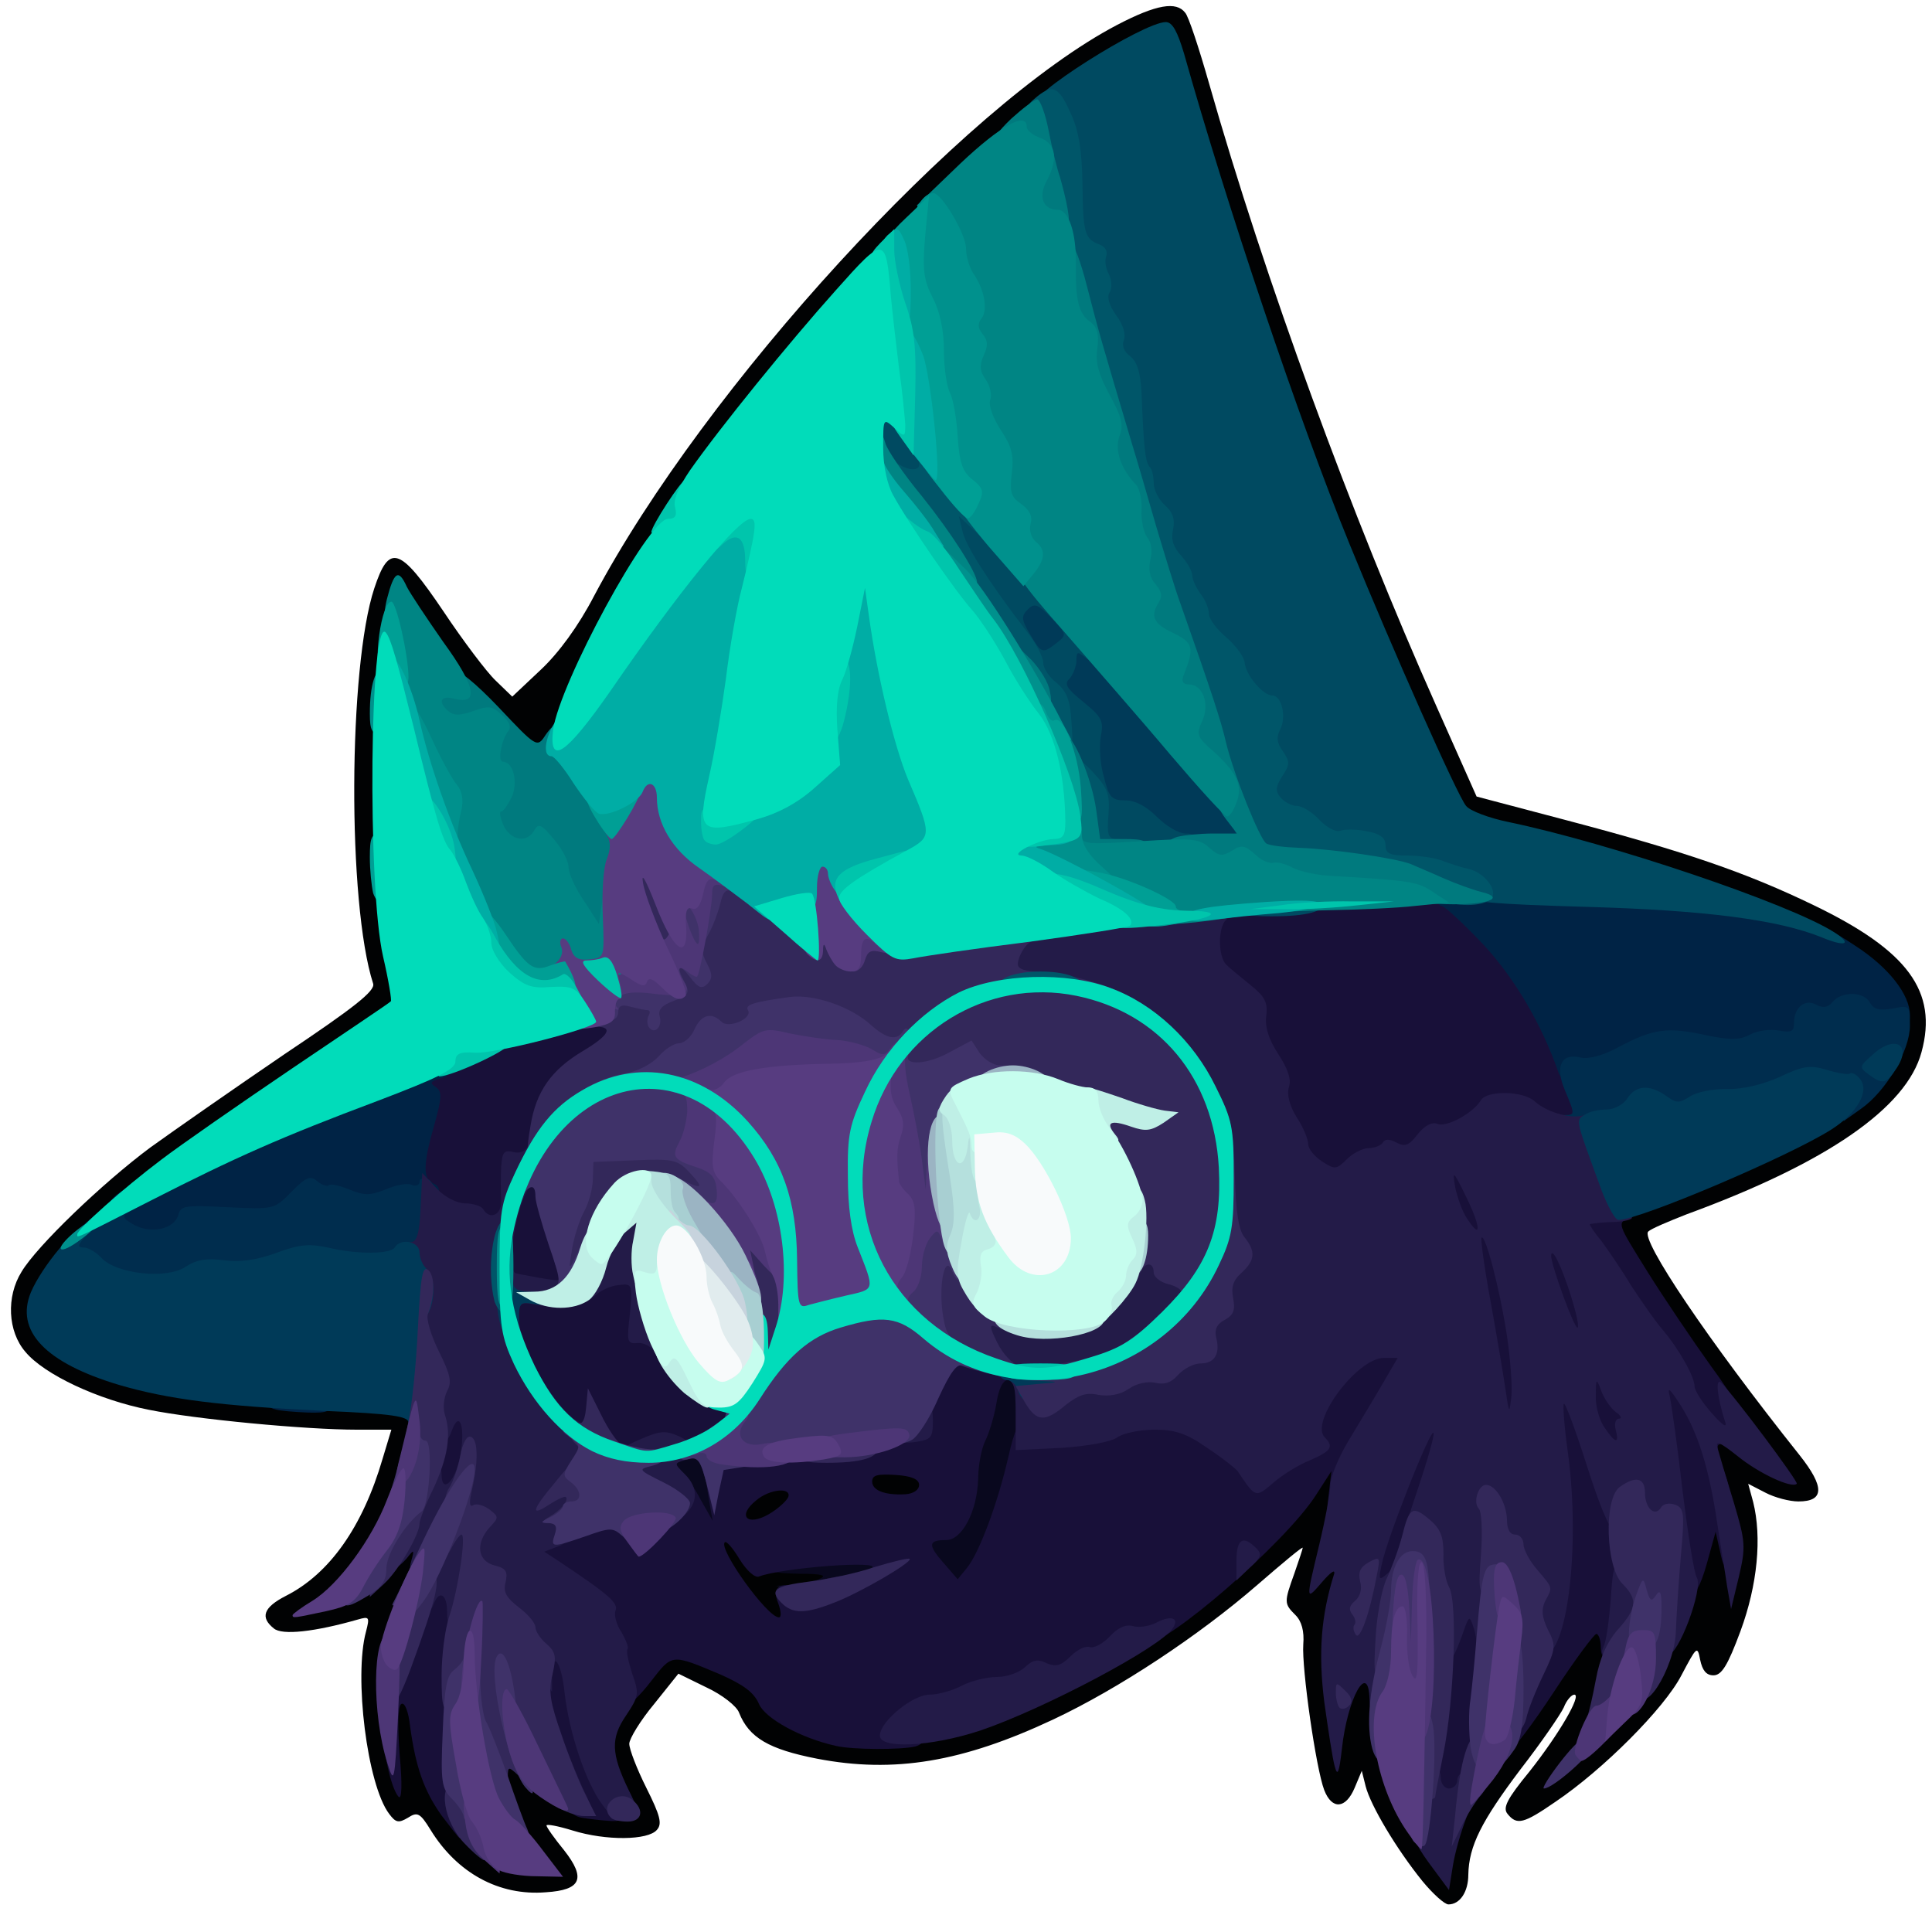 <?xml version="1.0" encoding="utf-8"?>
<!DOCTYPE svg PUBLIC "-//W3C//DTD SVG 1.0//EN" "http://www.w3.org/TR/2001/REC-SVG-20010904/DTD/svg10.dtd">
<svg version="1.0" xmlns="http://www.w3.org/2000/svg" width="50px" height="50px" viewBox="0 0 350 350" preserveAspectRatio="xMidYMid meet">
 <g fill="#010203">
  <path d="M257.7 340.8 c-4.7 -5.8 -9.4 -13.7 -10.3 -17.2 l-0.7 -2.8 -1.3 3.1 c-1.6 3.8 -4.1 4 -5.5 0.4 -1.5 -3.9 -4.1 -22.1 -3.8 -26.4 0.2 -2.4 -0.3 -4.2 -1.4 -5.3 -2.1 -2.1 -2.1 -2.3 -0.2 -7.6 0.8 -2.3 1.5 -4.4 1.5 -4.6 0 -0.3 -3.7 2.8 -8.2 6.7 -10.6 9.2 -25.1 18.8 -37 24.4 -16.4 7.7 -28.8 9.8 -42.8 7.1 -8.7 -1.7 -12.3 -3.8 -14.1 -8.3 -0.4 -1.2 -3.1 -3.3 -5.9 -4.6 l-5.1 -2.5 -4.4 5.5 c-2.5 3 -4.5 6.3 -4.5 7.2 0 1 1.4 4.6 3.1 8 2.5 5 2.9 6.5 1.9 7.6 -1.6 1.9 -9.2 2 -15.3 0.1 -2.6 -0.8 -4.7 -1.2 -4.7 -0.9 0 0.3 1.4 2.3 3.2 4.5 4 5.1 3.1 7.2 -3.3 7.6 -8.5 0.7 -16.1 -3.5 -20.9 -11.3 -1.9 -3.1 -2.4 -3.3 -4.1 -2.2 -1.7 1 -2.2 0.9 -3.4 -0.7 -4 -5.3 -6.4 -24.9 -4.2 -33 0.7 -2.7 0.6 -2.8 -1.5 -2.2 -7.7 2.2 -13.7 2.9 -15.2 1.6 -2.5 -2 -1.9 -3.8 2.2 -5.9 7.9 -4 13.9 -12.5 17.5 -24.8 l1.6 -5.3 -6.2 0 c-9.4 0 -29.3 -1.9 -37.7 -3.6 -9.2 -1.8 -19 -6.4 -22.4 -10.5 -3.2 -3.7 -3.5 -10 -0.7 -14.5 2.8 -4.7 14.7 -16.1 23.3 -22.5 4.3 -3.1 15.2 -10.7 24.3 -16.9 12.7 -8.5 16.5 -11.5 16.1 -12.8 -4.7 -14.6 -4.5 -57.4 0.2 -71.6 2.7 -8.2 4.6 -7.6 12.5 4.1 3.6 5.4 7.9 11.1 9.5 12.6 l3 2.9 5.2 -4.9 c3.2 -3 6.8 -7.9 9.6 -13.3 20.1 -37.9 66.9 -88.9 94.8 -103.5 7.1 -3.7 10.7 -4.3 12.3 -2.2 0.6 0.6 2.5 6.4 4.3 12.7 10.1 35.5 25.9 78.6 41.2 112.9 l7.3 16.4 16.3 4.3 c21.6 5.7 32.6 9.5 44.8 15.4 17 8.2 22.5 15.6 19.5 26.6 -2.7 10.1 -17.2 20.1 -42.6 29.4 -3.3 1.3 -6.4 2.6 -6.9 3.1 -1.5 1.4 10.9 19.8 27.4 40.5 4.6 5.8 4.5 8.4 -0.2 8.4 -1.6 0 -4.3 -0.7 -6 -1.6 l-3.1 -1.6 0.9 3.3 c1.6 6.4 0.8 15 -2.3 23.4 -2.3 6.2 -3.4 8 -4.9 8 -1.3 0 -2 -0.9 -2.4 -2.8 -0.5 -2.6 -0.6 -2.5 -3.4 2.8 -3.1 6 -14.2 17.1 -22.8 22.9 -5.8 4 -7 4.3 -8.7 2.2 -0.9 -1.1 -0.1 -2.7 4 -7.7 5.3 -6.7 9.5 -13.9 8.1 -13.9 -0.5 0 -1.4 1 -1.9 2.3 -0.6 1.3 -4.1 6.4 -7.9 11.3 -7 9.3 -9.3 13.8 -9.4 19 0 3.1 -1.5 5.4 -3.6 5.4 -0.7 0 -2.8 -1.9 -4.7 -4.2z m-166.7 -10 c-1.1 -2.4 -2 -6.4 -2 -9 l0 -4.8 3.5 0 c2.4 0 3.7 0.6 4.5 2 1.2 2.3 8.9 7 11.4 7 1.3 0 1.6 -0.5 1.1 -1.7 -0.4 -1 -1 -4.3 -1.2 -7.3 -0.5 -5.8 0.8 -8.6 8 -17 2.5 -2.9 3.2 -3.2 7 -2.7 6.8 0.7 16 5.1 17 8.2 1.4 4.1 10.4 7.8 19.2 7.8 17.6 0 48.7 -16.6 68.1 -36.2 3.4 -3.3 6.9 -7.6 8 -9.6 1.6 -3 2.4 -3.5 5.3 -3.5 l3.4 0 -0.6 8.5 c-0.4 5.1 -0.2 8.5 0.3 8.5 1.4 0 1.2 5.5 -0.5 12.5 -2.1 8.5 -2.1 8.5 2.9 8.5 l4.3 0 0.6 7.3 c0.5 7.4 2.9 14.1 6.9 20.1 l2.4 3.4 1.2 -3.8 c0.6 -2.1 3.4 -6.8 6.2 -10.5 2.8 -3.7 7.8 -10.9 11.2 -16.1 6.1 -9.2 6.2 -9.4 10.1 -9.4 l4 0 -0.5 7.7 -0.5 7.7 2.9 -3.4 c3.9 -4.7 7.2 -12 10 -21.9 1.8 -6.2 2.7 -8.1 4 -8.1 2.2 0 2.1 0.2 0.3 -5 -0.8 -2.3 -1.5 -6 -1.5 -8.1 0 -3 0.4 -3.8 2 -4.1 1.8 -0.3 1.5 -1.1 -3.5 -8.1 -10.2 -14.1 -16.5 -24.8 -16.5 -28.1 0 -3.1 0.3 -3.3 9.3 -6.5 13.1 -4.7 28.4 -12.2 34.3 -16.9 2.7 -2.1 6 -5.9 7.4 -8.4 l2.3 -4.5 -2.2 -3.6 c-5.6 -9 -27.4 -18.7 -62.5 -27.7 -8.1 -2.1 -15.4 -4.4 -16.1 -5.1 -1.6 -1.8 -13.8 -29.5 -22.2 -50.4 -6.7 -16.7 -23.3 -65.6 -27.4 -80.7 -1.3 -4.9 -2.8 -8.8 -3.3 -8.8 -2.2 0 -12.8 6.8 -21.2 13.6 -4.9 4 -15.5 13.9 -23.5 22.1 -28 28.7 -47.9 56.5 -59.2 82.9 -4.3 9.8 -4.4 9.9 -8.1 10.2 -3.4 0.3 -4.2 -0.2 -10.2 -6.5 -3.6 -3.7 -8.1 -9.2 -10.1 -12.1 -2 -2.8 -4 -5.2 -4.4 -5.2 -0.4 0 -1.2 4.4 -1.9 9.9 -1.6 12.1 -0.8 38 1.4 46.6 0.8 3.3 1.5 7.8 1.5 10 l0.1 4 -15.7 10.5 c-28.2 18.8 -41.9 29.8 -47.3 37.9 -3.5 5.1 -3 6.8 2.9 10.5 8.5 5.4 31.9 9.6 53.3 9.6 l9.8 0 0 4.3 c0 3.8 -2.5 14.2 -4.5 19 -0.6 1.4 -0.2 1.7 2.4 1.7 2.9 0 3.1 0.2 3.1 3.6 0 1.9 -1.3 6.6 -2.9 10.3 -1.6 3.7 -3.2 8.2 -3.6 9.9 -0.6 3.1 -0.5 3.2 2.4 3.2 2.7 0 3.1 0.3 3.1 2.8 0 8 4.9 18.5 11.4 24.4 4.2 3.9 4.8 3.5 2.6 -1.4z"/>
  <path d="M134.8 293.3 c-4.3 -4.6 -6.8 -9.6 -6.8 -13.5 0 -3.1 0.4 -3.8 2 -3.8 1.5 0 2 -0.7 2 -2.9 0 -4 3.2 -6.1 9.3 -6.1 l4.8 0 -0.3 4.3 c-0.3 3.8 -0.7 4.4 -4.4 6.3 -5.9 3 -4.6 4.4 4.2 4.4 l7.4 0 0 3.5 c0 3.3 -0.2 3.5 -4 4.1 -3.6 0.6 -4 1 -4 3.5 0 2.7 -0.3 2.9 -3.8 2.9 -2.9 0 -4.5 -0.7 -6.4 -2.7z"/>
  <path d="M156.8 273.3 c-1.4 -0.3 -1.8 -1.5 -1.8 -4.9 l0 -4.5 7.3 0.3 7.2 0.3 0 4.5 0 4.5 -5.5 0.2 c-3 0 -6.3 -0.1 -7.2 -0.4z"/>
 </g>
 <g fill="#09081e">
  <path d="M144 288 l-3.5 -0.7 3 -0.2 c1.7 -0.1 3.9 -0.6 5 -1.1 1.4 -0.6 0.4 -0.9 -3.7 -0.9 -5 -0.1 -5.8 -0.4 -5.8 -2 0 -1.5 1.1 -1.9 6.1 -2.5 3.4 -0.3 8.6 -0.6 11.5 -0.6 l5.4 0 0 3.5 c0 3.1 -0.3 3.5 -3.7 4.4 -4.2 1.2 -9 1.2 -14.3 0.1z"/>
  <path d="M167.7 285.8 c-3.7 -4.1 -3.5 -9.1 0.3 -9.6 3.4 -0.4 6 -5.2 6 -10.8 0 -2.5 0.6 -5.7 1.4 -7.2 0.7 -1.5 1.7 -4.6 2.1 -7 l0.7 -4.2 4.5 0 4.6 0 -0.6 9.8 c-0.5 10.2 -3.8 22.7 -7.7 29 -2.7 4.5 -7.4 4.5 -11.3 0z"/>
  <path d="M123.2 273.5 c-1.2 -2.5 -2.6 -4.5 -3.2 -4.5 -0.5 0 -1 -1.5 -1 -3.4 0 -3.8 1.2 -4.6 7 -4.6 3.6 0 3.8 0.2 4.9 4.4 0.6 2.5 1.1 6.3 1.1 8.5 0 4 -0.1 4.1 -3.3 4.1 -2.9 0 -3.6 -0.5 -5.5 -4.5z"/>
 </g>
 <g fill="#181039">
  <path d="M80 328.9 c-3.2 -4.5 -4.7 -8.8 -5.7 -16.1 -0.3 -2.8 -1 -4.5 -1.6 -4.1 -0.6 0.3 -0.7 3.8 -0.3 9.2 0.5 5.3 0.4 8.2 -0.2 7.6 -1.4 -1.5 -3.1 -9.5 -2.1 -9.5 0.5 0 0.9 -0.9 0.9 -2 0 -1.1 -0.4 -2 -1 -2 -1.8 0 -1.1 -6.4 1.6 -13.5 1.4 -3.9 3 -8.2 3.6 -9.7 0.8 -2.4 1.6 -2.8 4.7 -2.8 l3.7 0 -0.1 23.5 c0 12.9 -0.1 23.5 -0.2 23.5 -0.2 0 -1.6 -1.9 -3.3 -4.1z"/>
  <path d="M105.4 329.3 c-2.4 -0.4 -3.4 -2.4 -7.1 -13.1 -2 -5.9 -2.4 -8.3 -1.8 -12.7 l0.6 -5.5 3.8 0 3.8 0 0.6 5.8 c0.8 6.9 3.9 16.4 6.7 19.9 3.1 4 2.7 6.3 -1.2 6.2 -1.8 -0.1 -4.3 -0.4 -5.4 -0.6z"/>
  <path d="M258.4 319.3 c1.1 -13.5 2.3 -22.7 3.3 -25.8 0.8 -2.5 1.5 -3.1 4.5 -3.3 3.5 -0.3 3.6 -0.2 4.2 3.5 0.6 3.5 -1.6 26 -3 31.1 -0.5 1.9 -1.3 2.2 -5.1 2.2 l-4.6 0 0.7 -7.7z"/>
  <path d="M151.5 316.3 c-6.4 -1.4 -12.9 -5 -14 -7.6 -0.9 -2.1 -2.8 -3.5 -7.1 -5.4 -8.8 -3.7 -8.6 -3.7 -12.4 1.2 -1.9 2.5 -4 4.5 -4.5 4.5 -1 0 -5.4 -12.2 -5.6 -15.3 0 -1.2 -7.8 -7.3 -10.5 -8.4 -0.8 -0.3 -1.4 -1.9 -1.4 -3.9 0 -2.9 0.5 -3.6 3.8 -5 4.8 -2.1 13.8 -3 15.6 -1.5 1.1 0.9 2.1 0.3 5 -2.9 2 -2.2 3.8 -4 4.1 -4 0.2 0 1.4 1.7 2.5 3.8 l2.1 3.7 -0.7 -4 c-0.4 -2.2 -0.7 -4.7 -0.6 -5.7 0 -1.2 -1 -1.7 -4.5 -2 -2.4 -0.2 -4.7 0 -4.9 0.4 -0.3 0.5 -2.5 0.8 -5 0.8 -3.3 0 -4.7 -0.5 -5.6 -2 -0.8 -1.2 -2.4 -2 -4 -2 -3.2 0 -7.2 -4.4 -10.4 -11.5 -1.6 -3.7 -2.4 -7.9 -2.9 -15.7 -0.7 -10.4 -0.8 -10.8 -3.1 -10.8 -1.2 0 -2.6 -0.4 -2.9 -1 -0.3 -0.5 -1.8 -1 -3.2 -1 -1.5 0 -3.6 -1.1 -5.1 -2.7 -2.3 -2.5 -2.4 -3.1 -1.8 -9.7 0.4 -3.9 0.6 -9 0.6 -11.3 -0.1 -4 0.1 -4.2 4.6 -6.2 8.6 -3.8 23.7 -8.1 28.6 -8.1 l4.8 0 0 3.9 c0 3.6 -0.4 4.1 -4.4 6.5 -2.5 1.4 -5.4 3.9 -6.6 5.6 -2.2 3.1 -4.4 13 -2.9 13 0.5 0 0.9 0.7 0.9 1.5 0 0.9 1.2 5.1 2.6 9.4 l2.6 7.9 2.8 -1 c1.6 -0.5 4.3 -0.8 6.2 -0.6 3.3 0.3 3.3 0.3 3.3 5.6 0 4.2 0.3 5.2 1.7 5.2 0.9 0 2 0.9 2.3 2.1 1.1 3.5 6.4 8.7 10 9.9 3 1 3.5 1.6 3.5 4.2 0 1.9 -0.8 3.7 -2.2 4.9 -2.3 1.8 -2.2 1.8 8.7 1.2 6.9 -0.3 12.9 -1.3 16 -2.4 2.8 -1.1 5.8 -1.9 6.8 -1.9 1.2 0 1.7 -0.8 1.7 -3 0 -1.7 0.9 -4.9 2 -7 1.7 -3.4 2.5 -4 5.2 -4 5.3 0 10.8 2.1 10.8 4.2 0 1 -0.6 1.8 -1.4 1.8 -0.9 0 -1.7 1.6 -2.1 4.3 -0.4 2.3 -1.3 5.3 -2 6.7 -0.7 1.4 -1.3 4.5 -1.3 7 -0.2 5.8 -2.9 11 -5.8 11 -3.2 0 -3.4 0.8 -0.5 4.1 l2.6 3 1.7 -2.1 c2.2 -2.7 5.6 -11.8 7.5 -20.2 1 -4.4 2 -6.8 2.9 -6.8 0.8 0 1.4 0.5 1.4 1 0 1.6 10.2 1.1 12.4 -0.5 1.4 -1 4.5 -1.5 9.8 -1.5 7.1 0 8.1 0.3 12.5 3.3 2.6 1.7 5.1 3.7 5.6 4.4 0.5 0.8 1.8 0.5 4.6 -1 3.4 -1.9 4 -2.7 4.5 -6.7 0.5 -3.5 1.5 -5.5 4.7 -8.8 3.9 -3.9 4.5 -4.2 9.5 -4.2 l5.4 0 0 3.2 c0 2.2 -2.4 7.2 -7.6 16 -4.2 7 -7.8 12.8 -7.9 12.8 -0.2 0 -0.1 -1.9 0.2 -4.2 l0.5 -4.3 -2.9 4.5 c-5.7 8.7 -26.8 27 -31.1 27 -1 0 -2.7 0.9 -3.7 2 -1 1.1 -2.9 2 -4.2 2 -1.3 0 -2.6 0.7 -2.9 1.5 -0.4 1 -2 1.5 -4.4 1.5 -2.2 0 -4.2 0.5 -4.5 1 -0.3 0.6 -2.3 1 -4.3 1 -2 0.1 -4.8 0.7 -6.2 1.5 -1.4 0.8 -3.9 1.4 -5.6 1.5 -1.7 0 -3.7 0.7 -4.4 1.5 -0.9 1 -0.9 1.5 -0.1 1.5 2 0 1.1 2.8 -1.1 3.4 -2.6 0.6 -11.2 0.6 -14.3 -0.1z m-10.5 -25.8 c-1.2 -3 0 -3.9 4.1 -3 2 0.5 2.9 0.3 2.5 -0.3 -0.3 -0.5 1.5 -1.2 4.2 -1.6 2.6 -0.3 5.3 -1 6.1 -1.5 2.3 -1.5 -16.2 -0.1 -20.4 1.5 -0.7 0.3 -2.2 -1 -3.5 -3.1 -1.2 -2 -2.4 -3.4 -2.7 -3.1 -1.2 1.2 7.7 13.6 9.8 13.6 0.5 0 0.4 -1.1 -0.1 -2.5z m1.8 -19.3 c0.6 -1.8 -3.3 -1.5 -5.8 0.6 -3.5 2.8 -1.7 4.8 2.3 2.5 1.7 -1 3.2 -2.4 3.5 -3.1z m23.7 -2.2 c0 -1 -1.3 -1.6 -4.2 -1.8 -3.3 -0.2 -4.3 0 -4.3 1.2 0 1.6 2.3 2.5 6 2.3 1.5 -0.1 2.5 -0.8 2.5 -1.7z"/>
  <path d="M273.2 311.8 c0.3 -3 1.8 -8.2 3.6 -12 5.6 -11.8 5.9 -15 3.6 -41 l-0.7 -7.8 3.2 0 c2.4 0 3.1 -0.4 3.1 -2 0 -1.6 0.7 -2 3.5 -2 2.4 0 3.5 0.5 3.5 1.5 0 0.8 0.9 2.4 2 3.5 2.1 2.1 2.4 3.8 1.4 8.9 -0.5 2.5 -1.2 3.1 -3.1 3.1 -2 0 -2.4 0.4 -1.8 1.8 3 7 4.6 26.3 2.9 33 -0.9 3.2 -4.4 3 -4.4 -0.3 0 -1.4 -0.4 -2.5 -0.8 -2.5 -0.4 0 -3.9 4.7 -7.7 10.5 -3.8 5.8 -7.4 10.5 -7.9 10.5 -0.4 0 -0.6 -2.4 -0.4 -5.2z"/>
  <path d="M247.2 283.3 c0.3 -3.5 2.2 -10.1 4.8 -16.5 4.2 -10.8 4.2 -10.8 7.6 -10.8 3.3 0 3.4 0.2 3.4 3.8 0 3.2 -5.7 22.9 -7.9 27.2 -0.5 0.8 -2.5 1.6 -4.6 1.8 l-3.8 0.3 0.5 -5.8z"/>
  <path d="M303.6 286.8 c-0.4 -2 -1.1 -7.5 -4.3 -33.7 -0.3 -2.9 -0.1 -4.6 0.7 -5.1 0.9 -0.6 0.5 -1.6 -1.5 -3.8 -1.4 -1.6 -4.2 -5.4 -6 -8.3 -1.9 -3 -4.1 -6.3 -4.9 -7.4 -1.4 -1.8 -1.4 -1.7 -0.4 1.5 0.6 1.9 1.3 5.9 1.5 8.8 l0.5 5.2 -3.4 0 c-3.3 0 -3.5 -0.2 -5.6 -6.2 -1.2 -3.5 -2.2 -8 -2.2 -10 0 -3.7 0.1 -3.8 3.5 -3.8 3.2 0 3.5 -0.2 3.5 -3 0 -2.7 0.3 -3 3.3 -2.9 1.7 0.1 4.6 0.5 6.2 0.9 2.9 0.7 3 0.7 0.7 1.6 -2.3 1 -2.2 1 3.2 9.7 3 4.8 8.2 12.5 11.5 17.1 4.5 6.1 6.1 9.3 6.1 11.6 0 2.9 -0.3 3.2 -2.5 2.8 -2.9 -0.6 -3 -0.4 -1 5.2 1.6 4.5 1.9 12.2 0.6 15.5 -0.7 1.6 -0.9 1.4 -1.5 -1.5 l-0.8 -3.5 -1.6 5.8 c-1.2 4.2 -2.1 5.7 -3.4 5.7 -1 0 -2 -0.9 -2.2 -2.2z"/>
  <path d="M77 268 c0 -2.1 0.5 -6.2 1.1 -9 1.1 -5.1 1.1 -5.1 4.7 -4.8 l3.7 0.3 -0.1 7 c0 9.6 -0.5 10.5 -5.4 10.5 -4 0 -4 0 -4 -4z"/>
  <path d="M269.5 254.3 c-1.6 -13.3 -4.9 -28 -6.7 -30.6 -1.2 -1.7 -2.2 -5.1 -2.5 -8.7 l-0.6 -6 3.5 0 c2.8 0 3.7 0.5 4.7 2.8 5.6 12.2 9.1 27.6 9.1 40.2 l0 7 -3.4 0 c-3.4 0 -3.5 -0.1 -4.1 -4.7z"/>
  <path d="M236.3 213.3 c-1.3 -0.8 -2.3 -2.3 -2.3 -3.2 0 -0.9 -0.9 -2.9 -2 -4.6 -1.1 -1.6 -2 -4.6 -2 -6.5 0 -1.9 -0.9 -4.6 -2 -6 -1.1 -1.4 -2 -4.1 -2 -6.2 0 -2.8 -0.6 -4.1 -2.7 -5.7 -1.6 -1.2 -3.4 -2.6 -4 -3.1 -1.4 -1.2 -1.8 -13.6 -0.5 -14.3 0.4 -0.3 10.9 -1 23.3 -1.7 l22.7 -1.3 5.8 6.2 c3.3 3.5 6.9 8 8.2 10 3.4 5.5 9.2 21.2 9.2 24.9 0 3.2 0 3.2 -4.9 3.2 -3.4 0 -5.6 -0.6 -7.6 -2.2 -2.4 -1.9 -2.9 -2 -3.9 -0.7 -1.8 2.5 -5.9 4.9 -8.2 4.9 -1.1 0 -2.9 0.9 -3.9 2 -1.3 1.4 -3.1 2 -6.2 2 -3 0 -4.9 0.6 -6.3 2 -2.4 2.4 -7.5 2.6 -10.7 0.3z"/>
 </g>
 <g fill="#002345">
  <path d="M49.8 255.3 c-1 -0.2 -1.8 -1.1 -1.8 -1.9 0 -1.1 1.5 -1.4 6 -1.4 5.3 0 6 0.2 6 2 0 1.7 -0.6 2 -4.2 1.9 -2.4 -0.1 -5.1 -0.3 -6 -0.6z"/>
  <path d="M20.8 224.6 c-2.3 -1.7 -2.3 -5.8 0 -7.9 5.2 -4.7 50.6 -23.7 56.7 -23.7 4 0 5.4 1.5 2.2 2.4 -1.7 0.5 -1.9 0.8 -0.8 1.5 1.2 0.8 1.2 1.8 -0.2 6.8 -2.1 7.3 -2.1 9.9 -0.2 10.7 2.1 0.8 0.7 3.6 -1.7 3.6 -1.2 0 -3.8 0.5 -6 1.2 -3 0.9 -5 0.9 -8.8 -0.1 -4.5 -1.2 -5.1 -1.1 -7.1 0.8 -2 1.8 -3.5 2.1 -11.1 2.1 -6.9 0 -8.8 0.3 -8.8 1.4 0 0.8 -0.7 1.7 -1.6 2 -2.8 1.1 -10.9 0.6 -12.6 -0.8z"/>
  <path d="M282.3 194.2 c-3 -8.6 -7.8 -16.8 -13.4 -22.9 -3.5 -3.7 -6.9 -6.9 -7.6 -7.1 -0.7 -0.2 -1.3 -1 -1.3 -1.8 0 -1.2 3.4 -1.4 20 -1.4 33.2 0 43.5 1.9 56.2 10.4 6 3.9 9.8 8.8 9.8 12.5 0 1.9 -0.6 2.1 -5 2.1 -3.2 0 -5 -0.4 -5 -1.2 0 -0.9 -0.3 -0.9 -1.2 0 -0.7 0.7 -2.5 1.2 -4 1.2 -2.1 0 -2.8 0.5 -2.8 2 0 1.6 -0.7 2 -3.6 2 -1.9 0 -4.5 0.5 -5.7 1.1 -1.6 0.9 -4 0.9 -9.7 0 -7.2 -1.2 -7.7 -1.1 -12 1.2 -2.5 1.3 -6.7 2.7 -9.3 3 -4 0.6 -4.9 0.4 -5.4 -1.1z"/>
 </g>
 <g fill="#002d4e">
  <path d="M19.9 233.3 c-1.5 -0.2 -3.5 -1.3 -4.5 -2.4 -0.9 -1 -2.3 -1.9 -3.1 -1.9 -0.7 0 -1.3 -0.8 -1.3 -1.8 0 -2.4 9.2 -10.2 11.9 -10.2 2.5 0 2.7 0.9 0.5 2.4 -1.4 1 -1.2 1.3 0.9 2.5 3.2 1.7 7.3 0.7 8 -1.8 0.4 -1.7 1.3 -1.8 8.9 -1.4 8.4 0.4 8.5 0.4 11.6 -2.8 2.7 -2.7 3.4 -3 4.7 -1.9 0.8 0.7 1.8 1 2.1 0.7 0.3 -0.3 2 0.1 3.7 0.8 2.7 1.1 3.7 1.1 6.5 0 1.8 -0.8 3.9 -1.2 4.7 -0.9 0.8 0.4 1.5 0.1 1.5 -0.5 0 -0.6 0.7 -0.8 1.5 -0.5 1.1 0.5 1.5 2.3 1.5 7.5 0 6.2 -0.2 6.9 -1.9 6.9 -1.1 0 -2.3 0.5 -2.7 1.1 -0.5 0.8 -3.7 1 -9.9 0.7 -6.5 -0.4 -10.5 -0.1 -13.2 0.9 -2.1 0.7 -5.8 1.2 -8.3 1.1 -2.5 -0.1 -5.5 0.4 -6.7 1 -2.1 1.1 -10.7 1.4 -16.4 0.5z"/>
  <path d="M281.7 204.1 c-0.4 -1.6 0 -2.1 1.4 -2.1 2.3 0 2.3 0.1 0.4 -4.5 -1.9 -4.4 -0.6 -6.8 2.9 -5.9 1.4 0.3 4.1 -0.4 6.8 -1.9 6.2 -3.3 8.8 -3.7 15.7 -2.2 4.7 1 6.3 0.9 8.2 -0.1 1.3 -0.7 3.6 -1 5.2 -0.7 2.2 0.4 2.7 0.2 2.7 -1.4 0 -2.8 2 -4.4 4 -3.3 1.3 0.7 2.2 0.5 3 -0.5 1.7 -2 5.7 -1.9 6.8 0.2 0.7 1.2 1.7 1.4 4.1 1 3 -0.6 3.1 -0.6 3.1 3.1 0 4.5 -4.3 11.9 -8.9 15.1 l-3.1 2.2 0 -2.4 c0 -3.4 -5.2 -4.4 -10.1 -2 -1.9 0.9 -6 1.9 -9.2 2.1 -3.1 0.3 -6 0.8 -6.3 1.3 -0.8 1.3 -8.2 1.1 -9 -0.3 -0.5 -0.8 -1 -0.7 -1.8 0.4 -1.1 1.4 -4 2.3 -11.7 3.4 -3.1 0.5 -3.7 0.3 -4.2 -1.5z"/>
 </g>
 <g fill="#231b48">
  <path d="M258.8 337.4 c-2.4 -3.3 -3.5 -5.7 -3.3 -7.4 1.4 -9.5 1.6 -10 3.5 -10 1.3 0 2 0.7 2 2 0 1.1 0.7 2 1.5 2 0.8 0 1.5 -0.7 1.5 -1.5 0 -0.8 0.7 -1.5 1.5 -1.5 2 0 1.9 3.8 0 8.7 -0.8 2.1 -1.9 5.8 -2.3 8.3 l-0.7 4.4 -3.7 -5z"/>
  <path d="M109.1 326.9 c-3 -4 -6 -13.1 -6.8 -20.1 -0.6 -5.9 -2.3 -8.1 -2.3 -3 l0 2.7 -2 -3.2 c-1.1 -1.8 -2.4 -3.3 -3 -3.3 -0.5 0 -1 -0.8 -1 -1.8 0 -1 -1.3 -2.8 -3 -4 -1.9 -1.5 -3 -3.1 -3 -4.7 0 -1.4 -0.4 -2.5 -1 -2.5 -0.5 0 -1 1.1 -1 2.4 0 3.7 -1 5.6 -3.1 5.6 -1.4 0 -1.9 -0.7 -1.9 -3 0 -3.2 -1.4 -4 -2.4 -1.5 -1 2.7 -2.6 1.5 -2.6 -2 0 -1.9 -0.5 -3.5 -1.1 -3.5 -0.6 0 -0.8 -0.9 -0.4 -2.2 0.6 -2.1 0.5 -2.2 -0.8 -0.5 -0.8 0.9 -1.7 1.7 -2.1 1.7 -1.8 0 0.4 -10.5 3.6 -16.7 1.5 -2.9 4.8 -3.1 4.8 -0.2 0 3.6 2.4 1.4 3.3 -3 1.1 -5.4 0 -9 -1.5 -4.8 -0.5 1.5 -1.6 2.7 -2.3 2.7 -1.6 0 -2.5 -3.2 -2.5 -9.3 0 -2.7 -0.7 -5.8 -1.6 -7.3 -1.2 -1.7 -1.5 -3.9 -1.2 -7.4 0.3 -2.8 0.1 -5.3 -0.3 -5.6 -1.6 -0.9 -1 -7.4 0.6 -7.4 1 0 1.5 -1.6 1.7 -6.2 l0.3 -6.3 2.6 2.8 c1.5 1.6 3.7 2.7 5.2 2.7 1.4 0 2.9 0.5 3.2 1 1.3 2.2 3.5 1 3.3 -1.7 -0.1 -1.6 -0.1 -4.2 0 -6 0.2 -2.6 0.5 -3 2.2 -2.6 1.2 0.3 2.2 -0.1 2.6 -1.1 1.1 -2.7 2.4 -1.8 2.4 1.7 0 1.9 -0.9 4.4 -2 5.7 -2.3 2.6 -4.3 14.2 -2.7 15.6 0.1 0.1 2.2 0.5 4.5 0.9 4.1 0.7 4.3 0.6 3.3 -1.2 -0.9 -1.8 -0.7 -2 1.4 -1.5 2.1 0.3 2.5 1 2.5 3.7 0 3.9 -2 5 -7.5 3.9 -3.3 -0.6 -3.5 -0.5 -3.5 2.2 0 6.3 8.3 19.4 12.2 19.4 1.8 0 1.9 0.5 1.5 4.3 -1.6 12.2 -3.1 16.5 -6.5 17.8 l-2.6 1 2.6 1.7 c9 6 10.9 7.6 10.3 9 -0.3 0.8 0.2 2.6 1.1 3.9 0.8 1.4 1.3 2.7 1.1 3 -0.3 0.3 0.1 2.2 0.8 4.4 1.3 3.7 1.3 4.1 -1.1 7.7 -2.8 4.1 -2.7 6.9 0.5 13.5 1.8 3.6 1.8 3.8 0.1 4.7 -2.5 1.3 -2.3 1.4 -4.9 -2.1z"/>
  <path d="M103.4 325.5 c-1.7 -4.2 -4.4 -14.3 -4.3 -16.5 0 -0.8 0.9 1 2 4 1.1 3 3.1 7.9 4.4 10.8 2.1 4.3 2.2 5.2 0.9 5.2 -0.8 0 -2.2 -1.6 -3 -3.5z"/>
  <path d="M241.8 320 c-0.4 -1.4 -1.2 -6.7 -1.9 -11.7 -1.1 -8.8 -0.6 -15.6 1.8 -23.2 0.2 -0.9 -0.7 -0.2 -2.1 1.4 -3.1 3.6 -3.1 3.7 -0.6 -6.7 1.1 -4.6 2 -9.4 2 -10.8 0 -1.4 1.5 -5 3.3 -8 1.8 -3 4.6 -7.6 6.1 -10.2 l2.8 -4.8 -2.5 0 c-4.8 0 -13.5 11.6 -10.7 14.4 1.7 1.7 1.1 2.5 -2.6 4.1 -2 0.8 -5 2.6 -6.7 4.1 -3.3 2.8 -3.2 2.8 -6.5 -2.1 -0.4 -0.5 -2.9 -2.5 -5.5 -4.2 -3.7 -2.6 -5.8 -3.3 -9.5 -3.3 -2.6 0 -5.7 0.6 -6.8 1.4 -1.1 0.8 -5.4 1.6 -10.2 1.9 l-8.2 0.4 0 -6.2 c0 -5.7 -0.2 -6.3 -2.3 -6.9 -2.8 -0.7 -5.7 -5.5 -5.7 -9.6 l0 -3.2 4.5 0.6 c2.5 0.3 6.5 0.9 8.9 1.2 4 0.5 4.7 0.3 8.4 -3 2.2 -2 4.5 -5 5.2 -6.6 1.1 -2.6 1.8 -3 5.1 -3 2.8 0 3.9 0.4 3.9 1.5 0 0.8 1.1 1.7 2.5 2.1 2 0.5 2.5 1.2 2.5 4 0 2.6 0.4 3.2 1.5 2.8 0.9 -0.4 1.5 -1.9 1.5 -3.8 0 -1.8 0.5 -3.7 1.1 -4.3 0.7 -0.7 0.8 -1.7 0.3 -2.5 -0.5 -0.7 -0.9 -5.4 -0.9 -10.3 0 -8.2 -0.3 -9.7 -3.3 -15.7 -5.8 -11.9 -16.8 -19.3 -30.6 -20.5 l-5.8 -0.6 0.4 -4.9 c0.3 -2.7 0.8 -5.1 1.1 -5.5 2.1 -2 41.7 -5.4 41.7 -3.6 0 0.6 -0.7 1.3 -1.5 1.7 -1.9 0.7 -2 7.1 -0.2 8.5 0.6 0.6 2.6 2.2 4.3 3.6 2.5 2 3.1 3.1 2.8 5.5 -0.3 2.1 0.5 4.4 2.2 7 1.7 2.6 2.4 4.6 1.9 5.9 -0.4 1.4 0.1 3.4 1.4 5.5 1.2 1.8 2.1 4 2.1 4.9 0 0.8 1.1 2.2 2.5 3.1 2.3 1.5 2.6 1.5 4.5 -0.4 1.1 -1.1 2.9 -2 3.9 -2 1.1 0 2.3 -0.5 2.6 -1 0.4 -0.7 1.2 -0.7 2.5 0 1.5 0.8 2.3 0.5 3.8 -1.5 1.3 -1.6 2.6 -2.3 3.6 -1.9 1.7 0.7 6.5 -2 7.9 -4.3 1.1 -1.8 7.6 -1.7 9.7 0.2 2.4 2.2 7.4 3.4 9.2 2.4 1.2 -0.7 1.8 -0.2 2.6 1.9 0.6 1.5 2.3 5.8 3.7 9.5 1.5 3.8 2.4 7.1 2.1 7.4 -0.3 0.4 -2.2 0.7 -4.1 0.7 -1.9 0.1 -3.5 0.3 -3.5 0.4 0 0.2 0.9 1.6 2.1 3 1.1 1.5 3.6 5.1 5.4 8.1 1.9 2.9 4.4 6.5 5.7 8 2.9 3.4 5.8 8.5 5.8 10.3 0 0.7 1.4 2.9 3.1 4.8 2 2.3 2.9 2.8 2.4 1.5 -1.4 -4.3 -1.8 -8 -0.7 -7 2.2 2.1 14.1 18 13.7 18.3 -0.9 0.9 -6.9 -1.9 -10.7 -5 -3.4 -2.7 -4.1 -2.9 -3.6 -1.3 0.3 1.1 1.6 5.5 2.9 9.7 2.1 7.1 2.2 8 0.9 13.5 l-1.4 5.8 -0.7 -4 c-0.3 -2.2 -1.2 -7.4 -1.8 -11.5 -1.5 -10.2 -3.6 -16.7 -6.7 -21.5 -1.9 -3 -2.4 -3.4 -1.9 -1.5 0.3 1.4 1.4 9 2.3 17 1 8 2.1 15.1 2.6 15.8 1.2 2 -3.4 14.3 -5.3 14 -1.8 -0.4 -2.1 -8.5 -0.7 -17.4 l0.8 -5.2 -3.8 -0.4 c-2.2 -0.3 -4 -0.1 -4.2 0.4 -1.2 2.8 -3.2 -0.7 -6.6 -11.3 -2.1 -6.6 -4 -11.8 -4.3 -11.6 -0.2 0.3 0.1 4.4 0.8 9.3 2.2 16.9 -0.2 36.4 -4.6 36.4 -1.9 0 -3.5 -3.9 -3.5 -8.4 0 -1.8 -0.7 -4.1 -1.5 -5.2 -0.8 -1 -1.5 -2.7 -1.5 -3.6 0 -1 -0.4 -1.8 -1 -1.8 -0.6 0 -1 3.7 -1 9 0 7.1 -0.3 9 -1.4 9 -0.8 0 -1.6 0.3 -1.9 0.8 -0.2 0.4 -0.2 0.2 -0.1 -0.5 0.1 -0.6 -0.1 -2.4 -0.5 -4 -0.8 -2.5 -0.9 -2.6 -1.6 -0.8 -1.7 4.9 -2.5 6.5 -3.4 6.5 -0.9 0 -2.9 -8.2 -3.8 -16 -0.5 -4.5 -1.7 -6.9 -2.9 -5.7 -0.8 0.8 -2.4 11.4 -3.1 21 -0.3 5.4 -0.9 7.7 -1.8 7.7 -0.7 0 -1.6 0.6 -1.8 1.3 -0.3 0.6 -0.6 0 -0.6 -1.5 -0.2 -7 -4 -0.2 -5 9 -0.5 4.4 -0.8 5.1 -1.3 3.2z m11.2 -37.6 c0 -0.8 1.6 -6 3.5 -11.6 1.9 -5.6 3.4 -10.7 3.2 -11.2 -0.4 -1.2 -8.6 19.5 -9.4 23.9 -0.6 2.7 -0.5 2.9 1 1.6 0.9 -0.7 1.7 -2 1.7 -2.7z m39.7 -23.4 c-0.3 -1.1 0 -2 0.6 -2 0.6 0 0.3 -0.6 -0.6 -1.2 -0.9 -0.7 -2.1 -2.4 -2.6 -3.8 -0.9 -2.4 -1 -2.4 -1 0.8 -0.1 1.8 0.6 4.4 1.5 5.7 2 3 2.8 3.2 2.1 0.5z m-19.7 -17 c-1.3 -8.5 -3.9 -18.4 -4.6 -17.8 -0.2 0.3 0.5 5.4 1.6 11.4 1.1 6 2.3 13.2 2.7 15.9 0.7 4.7 0.7 4.8 1.1 1.5 0.2 -1.9 -0.2 -6.9 -0.8 -11z m-62 3.5 c0.7 -0.8 2.3 -1.5 3.6 -1.5 2 0 2.4 -0.5 2.4 -3.1 l0 -3.2 -4.7 4.3 c-2.7 2.4 -5 4.5 -5.2 4.7 -0.2 0.2 0.3 0.3 1.1 0.3 0.9 0 2.1 -0.7 2.8 -1.5z m73.6 -10.7 c-1.7 -5.4 -3.5 -9.1 -3.6 -7.3 0 1.7 4.3 13.5 4.8 13 0.3 -0.2 -0.3 -2.8 -1.2 -5.7z m-19 -18 c-2.3 -4.7 -2.5 -4.9 -2 -1.8 0.4 1.9 1.3 4.5 2.2 5.8 2.6 4 2.5 1.5 -0.2 -4z"/>
  <path d="M159.4 314.3 c0.2 -2.6 6 -7.3 9 -7.3 1.5 0 4.1 -0.7 5.8 -1.6 1.7 -0.9 4.6 -1.6 6.4 -1.6 1.8 0 4.1 -0.8 5.1 -1.8 1.4 -1.3 2.3 -1.5 3.9 -0.7 1.7 0.7 2.6 0.5 4.4 -1.3 1.2 -1.2 2.7 -1.9 3.5 -1.6 0.7 0.2 2.3 -0.6 3.6 -2 1.5 -1.6 2.9 -2.2 4.2 -1.8 1.1 0.3 3 0 4.3 -0.7 2.5 -1.3 4.1 -0.8 2.9 1 -2 3.4 -23.4 14.7 -34.9 18.6 -9.1 3 -18.5 3.4 -18.2 0.8z"/>
  <path d="M290.5 298.3 c0.5 -1 1 -4.8 1.3 -8.5 0.4 -6.3 0.6 -6.8 2.8 -6.8 2.9 0 4.4 2.7 4.4 7.8 0 4.9 -3.1 9.2 -6.7 9.2 -2 0 -2.4 -0.3 -1.8 -1.7z"/>
  <path d="M224 282.7 c0 -3.9 1.2 -4.6 3.5 -2.3 1.2 1.1 1 1.7 -1.1 3.6 l-2.4 2.3 0 -3.6z"/>
  <path d="M122 275.1 c0 -0.6 -2 -2.1 -4.5 -3.3 -2.5 -1.2 -4.5 -2.9 -4.5 -3.7 0 -0.9 -0.3 -2.5 -0.6 -3.6 -0.4 -1.6 0.3 -2.4 3.7 -3.8 3.4 -1.5 4.5 -1.6 6.9 -0.5 3.3 1.4 6 5.6 5.9 9 -0.1 1.8 -0.3 1.5 -1.1 -1.2 -1.2 -4.3 -1.2 -4.3 -3.7 -3.5 -2 0.6 -2 0.6 0 2.6 2.4 2.4 2.4 5.1 -0.1 7.4 -1.2 1 -2 1.3 -2 0.6z"/>
  <path d="M163 259.6 c0.1 -2.7 2.3 -5.6 4.4 -5.6 1.2 0 1.6 0.9 1.6 3.4 0 3 -0.3 3.4 -3 3.8 -2.5 0.4 -3 0.1 -3 -1.6z"/>
  <path d="M118.5 244.8 c-0.6 -0.9 -1.9 -1.6 -3 -1.5 -1.7 0.2 -1.9 -0.3 -1.6 -3.3 0.8 -7.5 0.8 -7.5 -1.8 -7.2 -1.4 0.1 -3.4 1 -4.4 2 -2 1.7 -2 1.6 -1.4 -4.2 0.8 -7.6 3.1 -11 8 -11.4 l3.7 -0.3 0 6.9 c0 3.8 0.5 8.3 1.1 10 1.3 3.9 0.9 11.5 -0.6 9z"/>
 </g>
 <g fill="#003a58">
  <path d="M74 257.7 c0 -1.1 -3 -1.6 -15.2 -2.1 -18.9 -0.9 -28.3 -2.1 -37.2 -4.7 -13.4 -4 -18.9 -9.8 -16 -16.8 2 -4.7 8.2 -12.1 10.1 -12.1 1.4 0 1.4 0.3 -0.2 2 -1.5 1.6 -1.5 2 -0.3 2 0.8 0 2.3 0.9 3.2 1.9 2.7 2.9 11.8 3.9 15.2 1.6 2 -1.3 3.8 -1.6 6.9 -1.2 2.9 0.4 5.9 0 9.5 -1.3 4.2 -1.6 6.1 -1.7 9.4 -1 5.4 1.3 11.3 1.2 12.1 0 1.1 -1.8 4.5 -1.1 4.5 0.9 0 1 0.6 2.4 1.4 3.1 1.4 1.1 1.5 5.8 0.1 8 -0.3 0.5 -0.1 2.5 0.5 4.3 1.7 4.7 0.1 16.1 -2.2 16.5 -1.1 0.2 -1.8 -0.3 -1.8 -1.1z"/>
  <path d="M184.5 252.1 c-0.3 -1.2 -1.3 -2.1 -2.1 -2.1 -0.8 0 -1.4 -0.7 -1.4 -1.5 0 -1.2 1.5 -1.5 7.1 -1.5 l7 0 -0.3 3.3 c-0.3 3.1 -0.5 3.2 -5 3.5 -3.9 0.3 -4.7 0 -5.3 -1.7z"/>
  <path d="M90.6 239.8 c-1.1 -4.4 -0.7 -8.8 0.9 -8.8 0.8 0 1.5 0.7 1.5 1.5 0 1 1 1.5 3 1.5 1.9 0 3 0.5 3 1.4 0 0.9 -0.8 1.2 -2.5 0.8 -2.2 -0.4 -2.5 -0.1 -2.5 2.7 0 3.7 -2.4 4.3 -3.4 0.9z"/>
  <path d="M290.2 215.8 c-4.8 -13.1 -4.8 -12.8 -3.2 -13.8 0.8 -0.6 2.6 -1 4 -1 1.4 0 3.1 -0.9 3.8 -2 1.5 -2.4 4 -2.6 7 -0.5 1.9 1.4 2.4 1.4 4.4 0.1 1.3 -0.8 4.3 -1.4 6.8 -1.3 2.8 0 6.3 -0.8 9.4 -2.2 4.2 -2 5.5 -2.2 8.5 -1.3 1.9 0.6 3.8 0.9 4.2 0.7 0.3 -0.3 1.2 0.1 1.8 0.9 1.9 2.2 -0.4 6.2 -5.1 9.2 -7.7 4.9 -34.8 16.4 -38.6 16.4 -0.6 0 -1.9 -2.4 -3 -5.2z"/>
  <path d="M338.6 194.7 c-1.8 -1.3 -1.8 -1.5 0.5 -3.5 4 -3.8 7.4 -2.1 4.5 2.3 -1.9 2.9 -2.5 3 -5 1.2z"/>
  <path d="M206.6 151 c-1.9 -1.9 -4 -3 -5.7 -3 -2.4 0 -3 -0.6 -3.8 -3.7 -0.6 -2.1 -1.1 -5.7 -1.1 -8 0 -3.5 -0.5 -4.5 -3 -6.3 -2.3 -1.7 -3 -2.9 -3 -5.6 0 -2.9 -0.3 -3.4 -2.3 -3.4 -2.9 0 -5.7 -4.6 -5.7 -9.2 0 -4.2 1.5 -5.8 5.4 -5.8 3.4 0 8.6 4.3 8.6 7.1 0 0.9 0.8 1.9 1.8 2.1 1 0.3 8 7.7 15.5 16.4 11.5 13.4 13.7 16.4 13.7 19.2 l0 3.2 -8.7 0 c-8.4 -0.1 -8.9 -0.2 -11.7 -3z"/>
 </g>
 <g fill="#004a61">
  <path d="M330 169.8 c-7.9 -3.2 -21.2 -4.9 -42.2 -5.5 -17.3 -0.5 -21.8 -0.9 -21.8 -1.9 0 -0.8 -1.2 -1.6 -2.7 -2 -1.6 -0.3 -3.8 -1 -5.1 -1.5 -1.3 -0.5 -4.1 -0.9 -6.2 -0.9 -3.3 0 -4 -0.3 -4 -2 0 -1.7 -0.7 -2 -4.8 -2 -3.9 0 -5.3 -0.5 -7.2 -2.5 -1.3 -1.4 -3.1 -2.5 -4.1 -2.5 -3.1 0 -3.9 -2.4 -3.7 -11.4 0.2 -6.1 0 -8.6 -0.9 -8.6 -1.5 0 -5.3 -4.8 -5.3 -6.7 0 -0.8 -1.3 -2.6 -3 -4 -1.6 -1.3 -3 -3.2 -3 -4.1 0 -1 -0.7 -2.6 -1.5 -3.6 -0.8 -1.1 -1.5 -2.6 -1.5 -3.3 0 -0.8 -0.9 -2.3 -2 -3.5 -1.1 -1.2 -2 -3.6 -2 -5.4 0 -1.7 -0.7 -3.7 -1.5 -4.4 -0.8 -0.7 -1.5 -2.3 -1.5 -3.6 0 -1.2 -0.4 -2.5 -0.9 -2.8 -0.5 -0.4 -1.2 -4.9 -1.6 -10.2 -0.5 -6.7 -1.2 -9.7 -2.1 -10.1 -0.8 -0.3 -1.4 -1.9 -1.4 -3.8 0 -1.8 -0.7 -3.8 -1.5 -4.5 -1 -0.8 -1.5 -3.1 -1.5 -6.6 0 -4 -0.4 -5.4 -1.4 -5.4 -2.1 0 -2.6 -2.3 -2.6 -11.1 0 -8.1 -2.4 -16.2 -5.1 -17.1 -2.7 -0.9 19.2 -14.8 23.3 -14.8 1.2 0 2.1 1.7 3.3 5.7 7.8 27.7 20.8 66.4 30 88.9 7.7 18.9 19.6 45.7 21.1 47.4 0.7 0.9 4.2 2.2 7.6 2.9 18.3 3.8 51 14.8 59.1 20 3.4 2.2 2 2.7 -2.3 0.9z"/>
  <path d="M225 164 c0 -1.8 0.7 -2 7.5 -2 5.7 0 7.5 0.3 7.5 1.4 0 1.7 -3.1 2.6 -9.7 2.6 -4.6 0 -5.3 -0.3 -5.3 -2z"/>
  <path d="M197.4 149.6 c0.5 -4.7 0.3 -5.5 -1.1 -6 -2.7 -0.9 -5.3 -6.2 -5.3 -10.8 0 -3.1 -0.6 -4.5 -2.5 -6 -2.1 -1.6 -2.5 -2.8 -2.5 -6.8 0 -4.6 -0.2 -4.9 -2.7 -5.2 -4.3 -0.5 -11.5 -11.5 -12.1 -18.5 l-0.4 -5.3 3.4 0 c3 0 4.3 0.9 10.1 7.4 5.1 5.7 6.7 8.1 6.7 10.5 0 2.6 0.4 3 3.3 3.3 2.9 0.3 3.2 0.6 3.5 4.2 0.3 3.5 0.2 3.8 -1.2 2.7 -1.4 -1.1 -1.6 -1.1 -1.6 0.6 0 1 -0.6 2.5 -1.2 3.2 -1.1 1 -0.6 1.8 2.5 4.3 3.3 2.7 3.7 3.4 3.1 6.3 -0.3 1.7 -0.1 5.1 0.6 7.3 0.9 3.7 1.4 4.2 3.9 4.2 1.8 0 3.8 1.1 5.7 3 1.6 1.6 3.9 3 5.2 3 1.5 0 2.2 0.6 2.2 2 0 1.9 -0.7 2 -10.1 2 l-10.2 0 0.7 -5.4z m-6 -33.1 c1.9 -1.5 1.9 -1.6 -0.9 -4.5 -2.5 -2.6 -3.1 -2.8 -4.3 -1.6 -1.2 1.2 -1.2 1.8 0.4 4.5 2.1 3.5 2.2 3.6 4.8 1.6z"/>
  <path d="M158.6 85.8 c-1 -1.4 -1.6 -4.4 -1.6 -7.5 l0 -5.3 3.4 0 c2.9 0 3.9 0.7 6.5 4.2 2 2.7 3.1 5.4 3.1 7.5 0 3.3 0 3.3 -4.9 3.3 -4 0 -5.3 -0.4 -6.5 -2.2z"/>
 </g>
 <g fill="#33285a">
  <path d="M84.2 334 c-3.8 -3.8 -5 -11 -1.7 -11 1.1 0 2.6 0.4 3.2 0.8 1.3 0.8 3.1 13.2 2 13.2 -0.3 0 -1.9 -1.3 -3.5 -3z"/>
  <path d="M263.6 329 c0.9 -10.2 2.4 -15 4.5 -15 1.6 0 1.9 0.7 1.9 4.7 0 2.9 -0.6 5.3 -1.7 6.5 -0.9 1 -2.5 3.5 -3.5 5.6 l-1.8 3.7 0.6 -5.5z"/>
  <path d="M110.7 329.3 c-2.3 -2.2 1.4 -5.3 3.9 -3.2 2.2 1.8 1.7 3.9 -0.9 3.9 -1.3 0 -2.7 -0.3 -3 -0.7z"/>
  <path d="M100.5 327.1 c-1.6 -1 -4.2 -3.1 -5.7 -4.6 -2.7 -2.6 -2.8 -2.7 -2.8 -0.6 0 1.4 -0.6 2.1 -1.9 2.1 -1.3 0 -2.2 -1.2 -3.1 -4.5 -0.7 -2.5 -1.7 -4.8 -2.1 -5.1 -0.5 -0.3 -0.9 -1.4 -0.9 -2.5 0 -1.2 -0.7 -1.9 -2 -1.9 -1.8 0 -2 -0.7 -2 -6.5 0 -3.5 0.6 -8.4 1.4 -10.7 1.6 -4.8 3.1 -14.8 2.2 -14.8 -0.3 0 -1.2 1.2 -2 2.8 -1.5 2.6 -1.5 2.6 -1.6 -3.3 0 -3.5 0.6 -6.9 1.4 -8 0.7 -1.1 1.6 -3.7 2 -5.8 0.4 -2.3 1.2 -3.7 1.9 -3.4 1.3 0.4 1.4 4.4 0.2 9.6 -0.5 2.2 -0.5 3.2 0.2 2.8 0.6 -0.4 1.9 0 2.9 0.7 1.8 1.4 1.8 1.5 0.1 3.3 -2.6 2.9 -2.2 6.1 0.9 6.9 2.1 0.5 2.4 1.1 2 3 -0.5 1.8 0.1 2.8 2.4 4.6 1.6 1.2 3 2.8 3 3.6 0 0.7 0.9 2.1 2 3 1.7 1.5 1.8 2.3 1.1 5.5 -0.8 3.1 -0.4 5.2 1.6 10.9 1.3 3.9 3.3 8.9 4.4 11 l1.9 3.8 -2.2 0 c-1.3 0 -3.6 -0.8 -5.3 -1.9z"/>
  <path d="M256.7 318.3 c-0.3 -4.2 -0.4 -11.3 -0.1 -15.7 0.3 -4.5 0.1 -10.1 -0.4 -12.6 l-1 -4.5 -0.1 4.2 c-0.1 2.3 -0.6 6.5 -1.2 9.3 -0.9 4 -1.5 5 -3.1 5 -1.9 0 -2 -0.5 -1.6 -7.2 0.2 -4 1.1 -8.9 2 -10.8 0.9 -1.9 2.2 -5.4 2.8 -7.7 1.3 -5.3 1.9 -5.6 5 -3 2 1.7 2.5 3.1 2.5 6.2 -0.1 2.2 0.4 4.9 1 6 1.6 2.7 0.9 20.7 -1 30.1 -0.8 4 -1.5 7.6 -1.5 7.9 0 0.3 -0.6 0.5 -1.4 0.5 -0.9 0 -1.5 -2.2 -1.9 -7.7z"/>
  <path d="M273 305.8 c0 -11.7 -0.9 -16 -3.3 -16.6 -1.8 -0.5 -1.9 -1.1 -1.4 -7.7 0.3 -4.1 0.1 -7.7 -0.4 -8.2 -1.1 -1.1 -0.1 -4.3 1.3 -4.3 1.8 0 3.7 3.3 3.8 6.3 0 1.7 0.5 2.7 1.5 2.7 0.8 0 1.5 0.8 1.5 1.8 0 0.9 1.1 3 2.5 4.6 2.9 3.4 2.8 3.1 1.4 5.7 -0.7 1.5 -0.6 2.8 0.5 5.1 1.5 2.9 1.5 3.4 -0.8 8.2 -1.4 2.9 -2.8 6.4 -3.1 7.9 -0.4 1.5 -1.3 2.7 -2.1 2.7 -1.1 0 -1.4 -1.9 -1.4 -8.2z"/>
  <path d="M287.5 311.1 c0.3 -0.6 1 -3.6 1.6 -6.8 0.7 -3.9 2 -6.8 4 -9.1 3.5 -3.9 3.6 -5.5 0.8 -8.3 -3 -3 -3.4 -15.3 -0.5 -17.5 2.9 -2.1 4.6 -1.7 4.6 1 0 2.8 1.8 4.5 2.9 2.7 0.4 -0.7 1.5 -0.9 2.6 -0.5 1.6 0.6 1.7 1.6 1 9.3 -0.4 4.7 -0.8 10.9 -0.9 13.6 -0.2 7 -6.5 16.5 -6.7 10.3 0 -1.6 -0.5 -1 -1.6 2 -1.3 3.8 -1.8 4.2 -4.9 4.2 -2 0 -3.3 -0.4 -2.9 -0.9z"/>
  <path d="M69 305.2 c0 -5.9 2.8 -15.9 6.9 -24.3 2.8 -5.7 3.1 -6 2.8 -2.9 -0.2 1.9 -0.7 4.2 -1.1 5.2 -0.5 1 -0.2 1.7 0.7 2 1.7 0.4 0.9 4 -3.9 17.1 -3.3 8.9 -5.4 10.1 -5.4 2.9z"/>
  <path d="M242.7 309.4 c-0.4 -0.4 -0.7 -1.7 -0.7 -2.8 0 -1.9 0.1 -1.9 1.7 -0.3 1.2 1.1 1.4 2 0.7 2.7 -0.6 0.6 -1.3 0.7 -1.7 0.4z"/>
  <path d="M245.6 296.1 c-0.5 -0.7 -0.5 -1.5 -0.2 -1.8 0.3 -0.3 0.1 -1.2 -0.4 -1.8 -0.7 -0.9 -0.6 -1.6 0.5 -2.5 0.9 -0.8 1.3 -2.1 0.9 -3.5 -0.4 -1.7 0 -2.6 1.6 -3.5 2 -1.1 2.1 -1 1.4 2.5 -1.3 7 -3.1 11.9 -3.8 10.6z"/>
  <path d="M141.6 290.4 c-2.3 -2.3 -1.3 -3.1 5.1 -3.9 3.2 -0.4 8.5 -1.5 11.7 -2.6 3.3 -1 6.2 -1.7 6.4 -1.5 0.5 0.6 -8.9 6.1 -13.6 7.9 -5.3 2.1 -7.6 2.1 -9.6 0.1z"/>
  <path d="M67 283.8 c0 -4.4 0.5 -6.2 2.8 -9.1 1.5 -2 3.3 -3.6 4 -3.7 1.5 0 1.6 -6.7 0.1 -7.2 -0.9 -0.3 -0.8 -1.8 0 -5.8 0.7 -3 1.5 -10.8 1.8 -17.3 0.5 -9.4 0.8 -11.5 1.9 -10.6 1.2 1 1.2 4.8 -0.1 8 -0.3 0.9 0.6 3.9 2 6.7 2.1 4.2 2.4 5.6 1.5 7.2 -0.6 1.2 -0.8 3.1 -0.4 4.3 1.2 3.6 0.5 7.8 -2.1 13.4 -1.4 2.8 -2.5 5.7 -2.5 6.3 0 2 -3.8 8.5 -6.4 10.9 l-2.6 2.4 0 -5.5z"/>
  <path d="M99.5 274.8 c2.1 -1.2 3.6 -3 3 -3.6 -0.2 -0.2 -1.5 0.4 -2.9 1.3 -3.6 2.4 -3.3 1.1 1 -4 3.1 -3.9 3.8 -4.3 5.5 -3.2 1.4 0.8 1.9 2.3 1.9 5.3 0 4 -0.1 4.2 -3.7 4.8 -5.7 0.9 -7.1 0.7 -4.8 -0.6z"/>
  <path d="M145 263 c0 -1.8 0.7 -2 7 -2 5.3 0 7 0.3 7 1.4 0 1.7 -3.1 2.6 -9.2 2.6 -4.1 0 -4.8 -0.3 -4.8 -2z"/>
  <path d="M104.3 261.6 c-2.4 -2.5 -3.4 -7.1 -1.1 -4.8 1.9 1.9 2.7 1.4 3 -2 l0.3 -3.3 2.4 4.8 c1.3 2.7 3 5.1 3.7 5.4 2.7 1 1.4 2.3 -2.3 2.3 -2.7 0 -4.5 -0.7 -6 -2.4z"/>
  <path d="M185.7 254.1 l-1.7 -3 4.2 -0.4 c4.1 -0.3 4 -0.4 -1.2 -0.6 -3 -0.2 -8.4 -1.2 -12 -2.4 l-6.5 -2.2 -0.8 -6.3 c-0.5 -3.5 -0.6 -7.9 -0.3 -9.8 0.6 -3.1 1 -3.4 4 -3.4 2.9 0 3.7 0.6 6.4 5 1.7 2.8 3.6 5 4.2 5 0.5 0 1 0.8 1 1.8 0 1 0.6 2.4 1.3 3.1 1.2 1.4 0.9 1.4 -3.8 -0.5 -1.3 -0.6 -1.3 -0.1 0.2 2.9 1 2 2.7 3.8 3.9 4.1 2.7 0.7 12.1 -0.8 16.7 -2.7 3.5 -1.5 12.7 -9.2 12.7 -10.7 0 -0.4 -1.1 -1.1 -2.5 -1.4 -1.4 -0.4 -2.5 -1.3 -2.5 -2.1 0 -1.9 -1.6 -1.9 -2.4 0 -1.3 3.6 -2.6 1.2 -2.3 -4.8 0.2 -5.3 -0.3 -7.2 -3 -12.8 -1.8 -3.7 -3.3 -7.8 -3.3 -9.3 0 -2 -0.6 -2.7 -2.7 -3.2 -1.6 -0.3 -5 -1.4 -7.7 -2.5 -2.7 -1 -6.3 -1.9 -8 -1.9 -1.8 0 -3.7 -0.5 -4.4 -1.2 -0.9 -0.9 -1.5 -0.9 -2.4 0 -1.3 1.3 -7.5 1.6 -10.2 0.6 -0.9 -0.3 -1.6 -1.5 -1.6 -2.5 0 -1.2 -0.7 -1.9 -1.9 -1.9 -1 0 -3 -1.1 -4.4 -2.4 -5.3 -5 -12.7 -5.9 -16.3 -2.1 -1.6 1.8 -3.4 2.5 -5.9 2.5 -2.2 0 -3.8 0.6 -4.1 1.5 -0.4 0.8 -1.4 1.5 -2.5 1.5 -1 0 -2.4 0.9 -3.2 2.1 -0.8 1.1 -3.7 2.6 -6.7 3.4 -6 1.6 -12.2 5.4 -14.6 9 -0.9 1.4 -2.6 2.5 -3.9 2.5 -2.1 0 -2.2 -0.3 -1.4 -5 1 -6.3 3.8 -10.2 9.5 -13.6 4.7 -2.8 5.6 -4.4 2.4 -4.4 -1.9 0 -1.9 -0.1 -0.2 -3.4 1.6 -3.2 2.1 -3.5 6.7 -3.8 4.3 -0.3 5 -0.6 5.3 -2.5 0.2 -1.5 -0.2 -2.3 -1.2 -2.3 -2 0 -5.6 -9.9 -5.6 -15.5 0 -4.4 0.1 -4.5 3.3 -4.5 3.1 0 3.3 0.2 5.6 7 2.1 6.2 2.6 6.8 3.7 5.2 0.7 -0.9 1.4 -2.5 1.4 -3.4 0 -3.6 1.2 -4.8 4.6 -4.8 2.6 0 5 1.2 9.8 5 4 3.1 7.4 5 9 5 1.8 0 2.6 0.5 2.6 1.8 0 1.2 0.2 1.4 0.9 0.4 0.5 -0.9 3 -1.2 8.2 -1 4.1 0.1 11.6 -0.2 16.7 -0.7 6.5 -0.6 9.2 -0.5 9.2 0.3 0 0.6 -0.6 1.5 -1.4 1.9 -0.7 0.4 -1.6 1.7 -2 2.9 -0.6 1.9 -0.2 2.2 5.1 2.7 13.7 1.2 24.7 8.6 30.5 20.5 2.9 5.9 3.3 7.7 3.5 16.1 0.2 6.9 0.7 10 1.8 11.3 2 2.5 1.9 4.1 -0.6 6.4 -1.5 1.3 -1.9 2.6 -1.5 4.6 0.4 2.1 0.1 3 -1.5 3.9 -1.4 0.7 -1.9 1.7 -1.6 3.1 0.8 3 -0.2 4.8 -2.8 4.8 -1.2 0 -3 0.9 -4.1 2.1 -1.2 1.4 -2.5 1.8 -4.1 1.4 -1.4 -0.3 -3.4 0.1 -4.8 1.1 -1.6 1.1 -3.6 1.4 -5.5 1.1 -2.2 -0.5 -3.6 0 -5.9 1.8 -3.8 3.2 -5.3 3.1 -7.4 -0.4z"/>
  <path d="M135.1 240.3 c-0.7 -3.8 -1.5 -8.9 -1.8 -11.5 l-0.5 -4.8 3.5 0 c5.4 0 7.7 3.5 7.7 11.9 0 9.7 -0.6 11.1 -4.4 11.1 -3.1 0 -3.2 -0.1 -4.5 -6.7z"/>
  <path d="M101.2 230.5 c-1.6 -3.4 -1.4 -6.1 0.4 -11 0.9 -2.2 1.9 -5.8 2.2 -8 l0.7 -4 10.4 -0.3 c9.6 -0.3 10.6 -0.1 12.7 1.9 1.6 1.5 2.4 3.4 2.4 5.6 0 3.1 -0.2 3.3 -3.5 3.3 -2 0 -5 -0.7 -6.7 -1.6 -3.1 -1.6 -3.2 -1.6 -5.9 1.4 -1.5 1.7 -3.7 5.8 -5 9.1 -1.7 5 -2.6 6.1 -4.4 6.1 -1.4 0 -2.6 -0.9 -3.3 -2.5z"/>
 </g>
 <g fill="#005669">
  <path d="M89.6 235.8 c-1.5 -5.8 -0.3 -14.8 2 -14.8 1.1 0 1.4 1.9 1.4 8.5 0 6.6 -0.3 8.5 -1.4 8.5 -0.7 0 -1.6 -1 -2 -2.2z"/>
  <path d="M181 178.5 c0 -1.4 3.1 -2.5 7.5 -2.5 4.4 0 7.5 1.1 7.5 2.5 0 0.9 -2.1 1.3 -7.5 1.3 -5.5 0.1 -7.5 -0.3 -7.5 -1.3z"/>
  <path d="M259.9 162.6 c-5.5 -2.8 -12.7 -4.6 -21.9 -5.2 -5.2 -0.4 -10.2 -1 -11.1 -1.5 -1.6 -0.8 -6.1 -11.5 -7.8 -18.4 -0.8 -3.6 -2.6 -9.1 -8.2 -25 -1 -2.7 -2.9 -9 -4.4 -14 -1.4 -4.9 -3.5 -12.1 -4.7 -16 -4.9 -16.5 -5.8 -19.6 -8.8 -31.5 -1.7 -6.9 -3.5 -14.1 -4 -16 -3.8 -14.4 -3.9 -15.2 -1.6 -17.1 3.2 -2.8 4.4 -2.3 6.5 2.5 1.5 3.1 2.1 6.7 2.2 12.9 0.1 9 0.4 10 3.1 11 1 0.4 1.5 1.2 1.2 2.1 -0.3 0.8 -0.1 2.3 0.5 3.3 0.5 1.1 0.6 2.5 0.1 3.3 -0.5 0.8 -0.1 2.3 1.2 4.1 1.2 1.6 1.8 3.4 1.4 4.5 -0.4 1 0 2.1 1.1 2.9 1.3 1 1.9 2.9 2.1 6.7 0.4 10.3 0.7 12.6 1.5 13.4 0.4 0.4 0.7 1.7 0.7 2.9 0 1.2 0.9 3 2 4 1.5 1.3 1.9 2.6 1.5 4.5 -0.4 1.8 0.1 3.2 1.5 4.7 1.1 1.2 2 2.8 2 3.6 0 0.7 0.7 2.2 1.5 3.3 0.8 1 1.5 2.6 1.5 3.6 0 0.9 1.4 2.8 3.2 4.3 1.7 1.5 3.2 3.5 3.3 4.6 0.2 2.2 3.3 5.9 5 5.9 1.7 0 2.6 3.9 1.4 6.2 -0.7 1.3 -0.6 2.4 0.5 3.9 1.3 1.9 1.3 2.4 -0.1 4.5 -1.2 1.9 -1.3 2.7 -0.3 3.9 0.7 0.8 2 1.5 2.9 1.5 1 0 2.8 1.1 4.1 2.5 1.3 1.4 3 2.3 3.8 2 0.8 -0.3 3 -0.3 4.8 0.1 2.4 0.4 3.4 1.2 3.4 2.5 0 1.5 0.7 1.9 4 1.9 2.1 0 4.9 0.4 6.2 0.9 1.3 0.5 3.4 1.2 4.8 1.5 3.2 0.7 5.8 4.5 3.8 5.7 -2 1.3 -7 1.1 -9.9 -0.5z"/>
  <path d="M195 146.5 c-0.7 -4.7 -1 -8.8 -0.6 -9.2 0.3 -0.4 2 0.8 3.7 2.7 2.6 2.8 3 4 2.7 7.7 -0.3 3.6 0 4.3 1.5 4.3 3.3 0 1.1 2.5 -2.5 2.8 l-3.5 0.3 -1.3 -8.6z"/>
  <path d="M188.7 132.5 c-0.9 -2 -1.7 -4.6 -1.7 -6 0 -1.4 -0.7 -2.6 -1.8 -2.9 -1.6 -0.6 -5.3 -6 -12.3 -18.2 -1.4 -2.5 -4.9 -7.4 -7.7 -11 -3.8 -4.7 -5.2 -7.3 -5.2 -9.6 0 -2.9 0.1 -3 1.8 -1.5 2.4 2.2 5.4 2.3 4.6 0.2 -0.5 -1.1 0.1 -1.5 1.8 -1.5 2.8 0 8.8 6.6 8.8 9.7 0 1 0.7 3.2 1.6 4.8 l1.5 3 -3.2 -3 -3.2 -3 0.7 2.9 c0.7 2.7 4.7 9 11.6 18 1.7 2.1 3 4.7 3 5.7 0 1 1.1 2.6 2.4 3.6 1.8 1.5 2.5 3.1 2.7 7.1 0.4 4.7 0.2 5.2 -1.7 5.2 -1.3 0 -2.6 -1.2 -3.7 -3.5z"/>
 </g>
 <g fill="#3f3269">
  <desc>cursor-land.com</desc><path d="M256.1 333.6 c-1.8 -2.2 -2.6 -17.9 -1.1 -21.5 1.7 -4.2 3.8 -3.9 4.6 0.5 0.8 4.2 -0.4 20.5 -1.5 21.7 -0.4 0.4 -1.3 0.1 -2 -0.7z"/>
  <path d="M88.9 331.1 c-0.7 -1.1 -1.9 -1.6 -3.1 -1.3 -1 0.2 -1.8 -0.1 -1.8 -0.7 0 -0.6 -1 -2.1 -2.1 -3.2 -1.9 -1.9 -2.1 -3 -1.7 -12.1 0.3 -8 0.7 -10.3 2.1 -11.3 0.9 -0.7 1.7 -1.7 1.7 -2.3 0 -0.5 0.7 -1.2 1.5 -1.6 1.2 -0.4 1.5 0.5 1.5 5.4 0 3.3 0.5 6.8 1 7.8 0.6 0.9 2.3 5.3 3.9 9.7 1.5 4.4 3.1 8.8 3.6 9.8 0.6 1.4 0.2 1.7 -2.4 1.7 -1.9 0 -3.5 -0.7 -4.2 -1.9z"/>
  <path d="M95.1 323.7 c-3 -3.7 -6.8 -20.7 -5.1 -23.6 1.3 -2.3 3.1 2.8 3.6 10.5 0.2 3.3 1 7.9 1.8 10.2 1.6 4.4 1.5 5 -0.3 2.9z"/>
  <path d="M282.6 319.3 c3.8 -4.9 5.7 -5.9 6.1 -3.3 0.2 1.3 -7.3 8 -9 8 -0.4 0 0.9 -2.1 2.9 -4.7z"/>
  <path d="M266.4 316.5 c-0.3 -2.5 -0.4 -6.4 0 -8.7 0.3 -2.4 0.8 -7.4 1.1 -11.3 1 -12.1 1.3 -13.2 3.8 -13.1 2 0.1 2.2 0.7 2.5 6.9 0.2 3.7 0.7 6.7 1.2 6.7 0.6 0 1 3.9 1 8.8 0 6.6 -0.4 9.4 -1.7 11.2 -3.9 5.7 -6.9 5.5 -7.9 -0.5z"/>
  <path d="M248.6 316.8 c-1.1 -4.1 -0.6 -10.2 1.4 -17.7 1.1 -4.1 2 -9 2 -10.8 0 -4.4 1.6 -7.3 3.9 -7.3 2.6 0 3.1 1.9 3.1 11.1 0 7.2 -0.2 7.9 -2 7.9 -1.6 0 -2 0.7 -2 3.8 0 2 -0.7 4.6 -1.5 5.6 -0.8 1.1 -1.5 3.7 -1.5 5.8 0 4.3 -2.3 5.4 -3.4 1.6z"/>
  <path d="M295.1 295.8 c0 -1.8 0.6 -4.9 1.3 -6.8 1.2 -3.3 1.3 -3.4 1.9 -1 0.6 2.1 0.9 2.2 1.7 1 0.7 -1.1 1 -0.6 1 2 0 5.9 -1 8 -3.6 8 -2.1 0 -2.4 -0.5 -2.3 -3.2z"/>
  <path d="M73 291.4 c0 -0.9 -0.5 -1.2 -1.2 -0.8 -0.6 0.4 -0.9 0.3 -0.6 -0.2 0.3 -0.5 2.8 -5.6 5.5 -11.4 4.8 -10.1 9.3 -16.3 9.3 -12.8 0 4 -6 19.5 -9.3 23.9 -2.3 3.2 -3.7 3.7 -3.7 1.3z"/>
  <path d="M62 288.3 c0 -3.4 4 -9.3 6.3 -9.3 1.3 0 1.7 -0.8 1.7 -3.4 0 -1.8 0.4 -4.6 1 -6.2 0.5 -1.6 1.4 -4.8 2 -7.1 1 -4.1 3 -5.9 3 -2.8 0 0.8 0.5 1.5 1.1 1.5 1.4 0 0.7 11.8 -0.7 12.8 -2.9 2.1 -6.4 7.7 -6.4 10.3 0 2.2 -0.8 3.4 -3.2 4.9 -4.3 2.6 -4.8 2.5 -4.8 -0.7z"/>
  <path d="M100.5 278 c0.5 -1.5 0.2 -2 -1.2 -2.1 -1.5 0 -1.4 -0.2 0.5 -1.1 1.2 -0.6 2.2 -1.5 2.2 -2 0 -0.4 0.7 -0.8 1.5 -0.8 2 0 1.9 -2 -0.1 -3.5 -1.5 -1.1 -1.5 -1.4 0.1 -3.9 1.7 -2.6 1.7 -2.7 -0.1 -4.1 -1.8 -1.3 -1.8 -1.4 -0.1 -1.5 1 0 4.5 0.9 7.8 2 3.3 1.2 6.9 1.8 8 1.5 1.3 -0.4 1.9 -0.2 1.9 0.8 0 0.8 -1.2 1.8 -2.7 2.2 -2.8 0.7 -2.8 0.7 2 3.1 2.6 1.3 4.7 3 4.7 3.7 0 2.1 -4.5 5.8 -6.2 5.2 -0.8 -0.3 -2.1 0.1 -2.8 1 -1.2 1.4 -1.5 1.4 -3.2 -0.2 -1.8 -1.6 -2.2 -1.6 -6.7 0 -6.1 2.1 -6.4 2.1 -5.6 -0.3z"/>
  <path d="M128.1 269.2 c-1.1 -4.5 -1.7 -5.3 -3.2 -4.9 -1.4 0.4 -1.9 0 -1.9 -1.4 0 -1.4 1 -2 4 -2.5 2.3 -0.4 4.1 -1.2 4.1 -2 0.3 -2.6 0.4 -2.9 3.4 -7.8 6.2 -9.9 13.5 -14.6 23.2 -14.6 2.6 0 3.3 -0.4 3.3 -1.9 0 -1 0.7 -2.4 1.5 -3.1 0.8 -0.7 1.5 -2.6 1.5 -4.2 0 -4.8 1.6 -6.8 5.6 -6.8 2.8 0 3.6 0.5 4.4 2.6 2.1 5.3 0.6 12.8 -1.5 7.7 -1.2 -3.1 -2.4 1.6 -1.8 7.1 0.5 3.8 1.1 5 2.9 5.8 2.6 1.2 3.5 5.1 0.9 4.2 -1.1 -0.5 -2.3 1.1 -4.5 5.9 -1.6 3.7 -3.8 7.1 -4.9 7.6 -1 0.6 -4.5 1.3 -7.7 1.6 -3.3 0.3 -10.5 1.3 -16.1 2.2 l-10.2 1.6 -0.9 4.1 -0.8 4.1 -1.3 -5.3z"/>
  <path d="M100.1 233.7 c1.6 -1.2 1.5 -1.8 -0.7 -8.2 -1.3 -3.9 -2.4 -7.8 -2.4 -8.7 0 -2.3 -0.9 -2.3 -2.6 -0.1 -0.7 1 -1.6 1.5 -1.9 1.1 -1.1 -1.1 0.2 -4.8 3.7 -10.8 3.8 -6.4 10.7 -11.5 16.9 -12.5 2.4 -0.4 4.9 -1.7 6.2 -3.1 1.1 -1.3 2.8 -2.4 3.7 -2.4 0.9 0 2.2 -1.1 2.8 -2.5 1.2 -2.7 3.1 -3.2 4.9 -1.4 1.3 1.3 5.7 -0.6 4.8 -2.1 -0.6 -1 1.1 -1.5 7.7 -2.4 4.4 -0.5 11 1.8 14.6 5.1 2.8 2.5 4.7 2.9 5.8 1.1 0.5 -0.8 1 -0.6 1.4 0.8 0.4 1 0.3 2.4 -0.1 3 -1.9 2.4 2.5 2.5 6.8 0.2 l4.3 -2.3 1.5 2.3 c0.9 1.2 2.5 2.2 3.6 2.2 3.6 0 2.2 3.6 -2.1 5.3 -4.9 1.9 -7.9 7.6 -8 15 0 4.7 0 4.7 -3.4 4.7 -3.4 0 -3.4 0 -3.9 -5.2 -0.5 -5 -2 -13.1 -3.3 -17 -0.3 -1.1 -1.5 -1.8 -2.9 -1.8 -1.3 0 -2.7 -0.4 -3 -1 -0.3 -0.5 -2.4 -1 -4.5 -1 -2.2 0 -5.1 -0.5 -6.5 -1.2 -2.2 -1 -3 -0.8 -5.3 1 -1.5 1.2 -4.3 3.1 -6.4 4.2 -3.3 1.8 -3.6 2.4 -4 6.8 -0.3 4.6 -0.1 5 2.5 6 2.5 1 2.7 1.4 2.7 6.7 l0 5.6 -4.2 -0.3 c-3.7 -0.3 -4.4 -0.7 -6.2 -4 -1.7 -3.4 -2.4 -3.8 -6 -4 l-4.1 -0.1 3.7 -0.4 c2.1 -0.2 5 0.2 6.7 1.1 4.3 2.2 4.8 2 2.1 -0.9 -2.2 -2.4 -3 -2.6 -10 -2.3 l-7.5 0.3 -0.1 3 c0 1.7 -0.7 4.4 -1.6 6 -0.9 1.7 -1.9 4.9 -2.2 7 -0.7 4.4 -0.9 4.8 4.2 -6.5 1.6 -3.5 2.7 -4.9 2.9 -3.8 0.2 0.9 -0.5 3.5 -1.7 5.7 -1.1 2.3 -2.3 6.1 -2.7 8.6 -0.6 4.4 -0.7 4.5 -4.2 4.5 -3.1 -0.1 -3.4 -0.2 -2 -1.3z"/>
  <path d="M117.5 186 c-0.3 -0.5 -0.3 -1.4 0 -2 0.3 -0.5 0.3 -1 -0.2 -1 -0.4 0 -1.8 -0.3 -3 -0.6 -1.7 -0.5 -2.3 -0.2 -2.3 1 0 0.9 -0.8 1.6 -2 1.6 -1.6 0 -2 -0.7 -2 -3.1 0 -4.8 2.2 -6.2 8.4 -5.5 4.6 0.6 5.4 0.5 5.8 -1.1 0.3 -1 0.1 -2.7 -0.3 -3.8 -0.4 -1.1 -0.8 -3.9 -0.8 -6.2 -0.1 -3.9 0.1 -4.3 2.4 -4.3 1.8 0 2.5 -0.5 2.5 -2 0 -1.7 0.7 -2 4 -2 3.6 0 4 0.3 4 2.5 0 1.7 -0.4 2.3 -1.5 1.9 -1 -0.4 -1.6 0.3 -2 2.3 -0.4 1.5 -1.3 4.1 -2.2 5.6 -1.3 2.4 -1.3 3.3 -0.2 5.3 1 1.9 1 2.7 0 3.7 -1 0.9 -1.6 0.7 -3.1 -1.3 -2.1 -2.7 -2.6 -2.1 -0.9 1.1 0.9 1.8 0.6 2.2 -2 3.2 -2.2 0.8 -2.9 1.6 -2.6 2.8 0.6 1.9 -1 3.5 -2 1.9z"/>
 </g>
 <g fill="#007a7e">
  <path d="M102.6 166 c-1.4 -2.2 -2.6 -4.7 -2.6 -5.5 0 -3.8 -2 -5.5 -6.4 -5.5 -3.6 0 -4.5 -0.4 -5.4 -2.5 -1.5 -3.2 -1.6 -8.5 -0.2 -8.5 0.6 0 1 -0.7 1 -1.5 0 -0.8 -0.5 -1.5 -1.1 -1.5 -0.8 0 -1 -1.5 -0.7 -4.3 l0.5 -4.2 -3.9 0.3 c-5 0.5 -6.8 -1.1 -6.8 -5.9 0 -3.5 0.3 -3.9 2.4 -3.9 1.4 0 2.8 -0.5 3.2 -1.1 0.4 -0.7 3.4 1.7 7.7 6.2 6.9 7.3 7 7.4 8.5 5.1 1.7 -2.5 3.2 -2.9 3.2 -0.7 0 0.8 0.4 1.5 0.9 1.5 0.5 0 3.2 3.7 6.1 8.2 4.7 7.3 5.1 8.5 4.6 12.2 -0.3 2.3 -0.9 6.7 -1.2 9.9 -0.6 5.6 -0.7 5.7 -3.9 5.7 -2.7 0 -3.7 -0.7 -5.9 -4z"/>
  <path d="M244.3 162.6 c-6.1 -0.6 -11.5 -1.4 -11.9 -1.8 -0.4 -0.5 -2 -0.8 -3.5 -0.8 -1.5 0 -3.1 -0.4 -3.4 -1 -0.3 -0.5 -2.3 -1 -4.4 -1 -2.2 0 -4.4 -0.6 -5.1 -1.5 -0.7 -0.8 -2.1 -1.5 -3.1 -1.5 -2.7 0 -2.4 -2.6 0.4 -3.4 1.2 -0.3 4.1 -0.6 6.5 -0.6 l4.3 0 -2 -2.6 c-1.4 -1.8 -1.9 -3.4 -1.5 -5 0.4 -1.7 0.2 -2.4 -0.8 -2.4 -3 0 -5.8 -4.4 -5.8 -9.3 0 -3.5 -0.4 -4.7 -1.5 -4.7 -1.1 0 -1.5 -1.1 -1.5 -4.3 0 -3.6 -0.4 -4.6 -2.2 -5.4 -2 -0.9 -2.5 -2.3 -3.6 -9.9 -0.7 -4.9 -1.5 -10.7 -1.9 -12.9 -0.3 -2.2 -0.8 -4.2 -1.2 -4.5 -1.7 -1.4 -3.1 -5.4 -3.1 -9.3 0 -2.3 -0.9 -5.9 -2 -8 -1.1 -2 -2 -5.3 -2 -7.3 0 -2.1 -0.6 -4.2 -1.5 -4.8 -1.7 -1.3 -3.1 -11.2 -2.1 -15 1.2 -5 3.2 -2.8 5.5 6.2 2.1 8.2 2.9 10.9 7.9 27.7 1.2 3.9 3.3 11.1 4.7 16 1.5 5 3.4 11.3 4.4 14 5.6 15.9 7.4 21.4 8.2 25 1.4 5.8 6.1 17.5 7.3 18.3 0.6 0.4 3.4 0.7 6.1 0.8 5.7 0.2 17 1.8 20 2.9 1.1 0.5 3.8 1.6 6 2.6 2.3 1 5.3 2.1 6.9 2.5 4.6 1.1 0.9 2.4 -6.4 2.2 -3.6 -0.1 -11.5 -0.6 -17.7 -1.2z"/>
  <path d="M193 151.3 c0 -2.7 -0.3 -7.8 -0.7 -11.5 -0.4 -4.5 -0.2 -6.8 0.5 -6.8 1.6 0 5 8 5.8 13.8 l0.7 5.2 4.3 0 c3.7 0 4.4 0.3 4.4 2 0 1.8 -0.7 2 -7.5 2 l-7.5 0 0 -4.7z"/>
  <path d="M185 126.1 c-0.5 -1.1 -1 -3.6 -1 -5.7 l0 -3.6 2.9 2.8 c1.5 1.6 3.1 4.1 3.3 5.7 0.5 2.3 0.2 2.7 -1.8 2.7 -1.3 0 -2.8 -0.9 -3.4 -1.9z"/>
  <path d="M186 39.5 c-1.2 -1.5 -1 -6.4 0.5 -9.7 0.5 -1.3 0.3 -1.8 -0.9 -1.8 -0.9 0 -1.9 -0.7 -2.2 -1.5 -0.4 -0.8 -1.4 -1.5 -2.3 -1.5 -1.1 0 -0.4 -1.1 2.1 -3.5 2.1 -1.9 4.2 -3.5 4.7 -3.5 0.5 0 1.5 2.6 2.1 5.8 0.6 3.1 1.5 6.8 2 8.2 0.4 1.4 1.1 4 1.4 5.8 0.5 3.1 0.4 3.2 -2.8 3.2 -1.8 0 -3.9 -0.7 -4.6 -1.5z"/>
 </g>
 <g fill="#4d3676">
  <path d="M87.7 336.9 c-2 -1.7 -3 -3.7 -3.4 -6.7 -0.6 -4.2 -0.5 -4.4 1.8 -4 3 0.4 5.1 4.6 4.7 9.5 l-0.3 3.7 -2.8 -2.5z"/>
  <path d="M97.8 325.5 c-2.5 -1.7 -4.1 -3.8 -5.2 -7.1 -1.7 -5 -2.2 -12.4 -0.8 -12.4 0.4 0 3 4.6 5.7 10.3 2.7 5.6 5.1 10.5 5.3 11 0.7 1.4 -1.4 0.7 -5 -1.8z"/>
  <path d="M266.6 323.8 c1.3 -7.6 2.7 -12.8 3.4 -12.8 5.1 0 5.3 5.1 0.5 11.4 -2 2.5 -3.8 4.6 -4 4.6 -0.3 0 -0.2 -1.5 0.1 -3.2z"/>
  <path d="M70.2 319.5 c-2.9 -9.1 -2.7 -23.5 0.2 -23.5 2.1 0 2.3 1.6 1.7 15 -0.6 11.9 -0.7 12.3 -1.9 8.5z"/>
  <path d="M285.4 317.9 c-0.7 -1.2 2.5 -8.9 3.8 -8.9 1.5 0 4.9 -4.1 4.7 -5.8 -0.1 -0.9 0.2 -3.1 0.6 -4.8 0.5 -2.5 1.2 -3.1 3.1 -3.1 2.2 0 2.4 0.3 2.4 5.2 0 5.3 -3 11.2 -5.1 10 -0.5 -0.4 -0.9 0 -0.9 0.8 0 1.3 -6.3 7.7 -7.5 7.7 -0.2 0 -0.7 -0.5 -1.1 -1.1z"/>
  <path d="M255 312.9 c0 -2.3 -0.7 -4.7 -1.5 -5.6 -1.3 -1.2 -1.5 -3.6 -1.3 -11.6 0.2 -6.7 0.7 -10.2 1.5 -10.4 0.8 -0.3 1.3 1.5 1.6 5.9 l0.3 6.3 0.2 -7.2 c0.1 -3.9 0.6 -7.4 1 -7.7 3.1 -1.9 4.2 26.8 1.3 32.2 -1.8 3.4 -3.1 2.6 -3.1 -1.9z"/>
  <path d="M83.7 303.3 c0.5 -6 2.8 -14.3 3.7 -13.2 0.1 0.2 0.1 4.8 -0.2 10.2 -0.4 8.4 -0.7 9.7 -2.2 9.7 -1.6 0 -1.7 -0.8 -1.3 -6.7z"/>
  <path d="M270.8 289.5 c-0.4 -5 -0.1 -6.5 1.3 -6.5 1.1 0 2.3 3 3.2 7.8 0.6 2.9 0.4 3.2 -1.7 3.2 -2.1 0 -2.4 -0.5 -2.8 -4.5z"/>
  <path d="M113.7 279.4 c-1.5 -2 -1.6 -2.8 -0.7 -3.9 1.4 -1.6 8.5 -2.1 9.4 -0.6 0.5 0.7 -5.7 7.2 -6.7 7.1 -0.1 0 -1 -1.2 -2 -2.6z"/>
  <path d="M72.5 263.8 c3 -12.3 2.8 -11.9 3.5 -6.4 0.7 5.1 -1.4 11.5 -3.7 11.6 -0.8 0 -0.8 -1.4 0.2 -5.2z"/>
  <path d="M130.8 265.3 c-1.6 -0.2 -2.8 -0.9 -2.8 -1.5 0 -0.5 -0.7 -0.8 -1.5 -0.4 -3 1.1 -1.4 -2.2 2.3 -4.8 4.3 -2.9 8.3 -3.7 6.2 -1.1 -2.1 2.5 -0.4 4.8 3 4.1 3.5 -0.7 6 0.1 6 1.9 0 2.2 -5.6 2.9 -13.2 1.8z"/>
  <path d="M148 262.1 c0 -1.5 1.1 -1.9 5.8 -2.5 9.5 -1.2 10.5 -1.1 10.9 0.2 0.7 1.8 -5.9 4.2 -11.7 4.2 -4.2 0 -5 -0.3 -5 -1.9z"/>
  <path d="M159.6 236.4 c-1.1 -2.8 -0.6 -6.5 0.9 -8 1.9 -2 1.9 -6.7 -0.1 -10.5 -0.8 -1.7 -1.5 -5.4 -1.5 -8.7 0.1 -3.1 -0.2 -7.5 -0.5 -9.6 l-0.7 -3.9 -11.1 0.7 c-8.9 0.5 -11.3 1 -12.1 2.4 -1.4 2.3 -2.4 11.6 -1.3 12.1 1.2 0.4 2.3 1.8 5.8 7.1 2.2 3.4 3 5.7 3 9.3 0 2.6 -0.2 4.7 -0.5 4.7 -0.3 0 -1.7 -1.2 -3.1 -2.7 l-2.5 -2.8 0.6 2.9 c0.5 2.4 0.3 2.7 -1 2.2 -0.9 -0.3 -2 -0.6 -2.5 -0.6 -0.4 0 -1.3 -1.3 -2 -2.9 -0.6 -1.6 -2 -3.7 -3.1 -4.7 -1.1 -1 -1.9 -3 -1.9 -4.8 0 -2.3 0.3 -2.7 1.2 -1.8 2 2 3 1.4 2.6 -1.5 -0.2 -2.1 -1.1 -3 -3.5 -3.8 -4.3 -1.4 -4.7 -1.9 -3.2 -4.7 0.7 -1.2 1.3 -3.8 1.4 -5.5 0 -2.5 -0.3 -3.3 -1.7 -3.3 -2.3 0 -2.3 -1.9 0 -2.6 4.2 -1.3 8.7 -3.7 12 -6.4 3.5 -2.7 4 -2.8 8.2 -1.8 2.5 0.5 6.3 1.1 8.5 1.2 2.2 0.1 5 0.9 6.3 1.6 2.1 1.3 2.5 1.3 3.5 -0.1 1 -1.3 1.4 -1.4 2.5 -0.3 0.6 0.7 0.8 1.5 0.4 1.8 -0.5 0.3 -0.2 3.3 0.6 6.8 0.8 3.5 1.8 8.8 2.2 11.8 l0.7 5.5 0.2 -5 c0.3 -7.4 1.9 -10.4 2 -3.8 0.1 2.8 0.5 5.3 1.1 5.5 1.2 0.4 2.5 11.2 1.5 13.5 -0.6 1.6 -0.8 1.5 -1.7 -0.7 -0.9 -2.4 -1 -2.4 -2.4 -0.6 -0.8 1.1 -1.4 3.4 -1.4 5.2 0 1.7 -0.7 3.7 -1.5 4.4 -1.2 1 -1.3 1.6 -0.4 2.6 0.9 1.1 0.6 1.4 -1.9 1.4 -1.8 0 -3.2 -0.6 -3.6 -1.6z"/>
  <path d="M110.3 182.3 c-0.8 -0.3 -1.3 -2.3 -1.3 -5 l0 -4.6 4.5 0.5 c4.5 0.6 4.5 0.5 4.6 -2.6 0 -2.6 0.2 -2.8 1.1 -1.4 1.1 1.5 1.3 1.4 2.5 -0.9 0.7 -1.4 1.3 -3 1.3 -3.7 0 -0.6 0.5 -2.8 1.1 -4.8 0.9 -3.6 1.2 -3.8 4.9 -3.8 3.6 0 4 0.2 4 2.6 0 2.1 -0.4 2.4 -2 1.9 -1.6 -0.5 -2 -0.2 -2 1.6 0 2.3 -2.1 14 -2.7 14.8 -0.1 0.2 -0.9 -0.2 -1.8 -0.9 -1.7 -1.4 -2 -0.3 -0.5 2 1.3 2.1 -0.3 2.7 -5.8 2 -3.2 -0.4 -5.2 -0.2 -6 0.6 -0.6 0.7 -0.8 1.5 -0.5 1.8 0.7 0.7 0.4 0.7 -1.4 -0.1z m16.3 -13.8 c-0.3 -2.7 -2.6 -6 -2.6 -3.8 0 1.5 1.8 6.3 2.4 6.3 0.3 0 0.3 -1.1 0.2 -2.5z"/>
  <path d="M153 171.4 l0 -4.5 4.3 0.3 c3.8 0.3 4.2 0.6 4.5 3.1 0.3 2.5 0.1 2.7 -2.1 2.2 -1.9 -0.5 -2.5 -0.2 -3 1.4 -0.3 1.2 -1.2 2.1 -2.1 2.1 -1.2 0 -1.6 -1.1 -1.6 -4.6z"/>
 </g>
 <g fill="#008584">
  <path d="M92.9 177.8 c-5.2 -4.4 -14.3 -23.4 -13.7 -28.6 0.3 -2.6 -0.6 -5.5 -3.4 -11.4 -4.9 -10.1 -7.4 -22.7 -5.7 -29.3 1.3 -5 2.1 -5.5 3.6 -2.2 0.6 1.2 3.6 5.7 6.6 10 5.9 8.1 6.5 11.4 2.1 10.3 -2.6 -0.7 -3.2 0.5 -1.1 2.3 1 0.8 2.2 0.7 4.5 -0.1 2.7 -1 3.4 -0.9 5.1 0.7 1.3 1.1 1.8 2.2 1.2 2.9 -1.3 1.7 -2 5.6 -1 5.6 1.9 0 2.8 3.7 1.6 6.4 -0.7 1.4 -1.5 2.6 -1.9 2.6 -0.4 0 -0.2 1.1 0.4 2.5 1.3 2.8 4.3 3.3 5.6 0.9 0.7 -1.3 1.3 -1.1 3.5 1.6 1.5 1.7 2.7 4 2.7 5.1 0 1.1 1.2 3.8 2.8 6.1 l2.7 4.2 0.5 -3.4 0.5 -3.4 1.8 3.5 c1.2 2.2 1.7 4.9 1.5 7.9 l-0.3 4.5 -4.5 0.7 c-12.8 1.9 -13.5 1.9 -15.1 0.6z"/>
  <path d="M209.8 167.1 c-0.5 -1.2 -7.9 -5.1 -9.7 -5.1 -2.9 0 -7.1 -5.2 -7.1 -8.8 0 -2.2 0.5 -3.2 1.5 -3.2 0.8 0 1.5 0.7 1.5 1.6 0 1.3 1.3 1.4 10.5 0.8 9.4 -0.6 10.8 -0.5 12.6 1.2 1.7 1.5 2.3 1.6 4.1 0.5 1.7 -1.1 2.3 -1 4.2 0.7 1.1 1.1 2.6 1.7 3.3 1.5 0.7 -0.2 2.2 0.2 3.5 0.9 1.3 0.7 4.6 1.4 7.3 1.5 13.7 0.8 15.4 1 18.1 2.9 l2.9 1.9 -6 0.6 c-3.3 0.4 -10.5 0.7 -16.1 0.8 -5.5 0.1 -12.5 0.5 -15.5 1 -8.2 1.4 -14.8 1.9 -15.1 1.2z"/>
  <path d="M212 136.7 c-5.2 -6.2 -13.8 -16 -19 -22 -8.3 -9.4 -9.5 -11.2 -9.7 -14.9 -0.2 -2.3 -1 -4.9 -1.8 -5.8 -0.9 -1 -1.5 -3.5 -1.5 -6.1 0 -2.5 -0.7 -5.5 -1.7 -6.8 -2.3 -3.4 -3.6 -9.4 -3.9 -18.8 -0.1 -4.4 -0.7 -9 -1.3 -10.1 -0.6 -1.2 -1.1 -3.2 -1.1 -4.5 0 -1.3 -1.3 -4.2 -2.9 -6.5 l-3 -4 7.9 -7.6 c7.2 -6.8 12 -9.5 12 -6.6 0 0.6 1.1 1.5 2.5 2 2.9 1.1 3.2 4 1 8 -1.4 2.7 -0.5 5 2.1 5 2 0 3.4 4.2 3.3 9.8 -0.1 6.6 0.5 9 2.6 10.5 1.3 1 1.6 2.2 1.3 4.8 -0.4 2.5 0.2 4.7 2.2 8.4 2.2 4 2.6 5.5 1.8 7.5 -0.9 2.5 0.2 5.9 3 8.8 0.7 0.8 1.1 2.9 1 4.7 -0.1 1.8 0.4 4 1 4.8 0.8 0.9 1 2.6 0.6 4.1 -0.4 1.8 -0.1 3.3 0.9 4.4 1.1 1.2 1.3 2.2 0.7 3.2 -1.7 2.6 -1.1 4 2.6 5.7 3.6 1.8 3.8 2.6 1.8 7.7 -0.4 1 -0.1 1.6 1 1.6 2.5 0 3.8 3.5 2.4 6.6 -1.1 2.4 -1 2.9 1.9 5.4 4.4 4 5.5 6.3 4.3 9.4 -0.5 1.4 -1.3 2.6 -1.7 2.5 -0.5 0 -5.1 -5.1 -10.3 -11.2z"/>
  <path d="M168.2 101.9 c-1.5 -2.2 -4.6 -6.3 -6.9 -9.1 -3.7 -4.5 -4.3 -5.8 -4.3 -10 0 -5.2 2.2 -6.9 3.4 -2.5 0.3 1.2 3.3 5.6 6.7 9.7 5.2 6.5 9.9 13.8 9.9 15.5 0 0.3 -1.4 0.5 -3 0.5 -2.4 0 -3.6 -0.8 -5.8 -4.1z"/>
  <path d="M169.4 87.3 c-2.1 -2.6 -3.3 -4.4 -2.7 -4 1.4 0.9 7.7 8.7 7 8.7 -0.3 0 -2.2 -2.1 -4.3 -4.7z"/>
 </g>
 <g fill="#573c80">
  <path d="M90.4 338.8 c-1.3 -0.6 -2.5 -2.4 -2.8 -4.1 -0.3 -1.7 -1.3 -3.8 -2.1 -4.7 -0.8 -0.8 -2.1 -5.5 -2.9 -10.4 -1.4 -7.8 -1.4 -9 -0.1 -10.9 0.9 -1.2 1.5 -4.4 1.5 -7.4 0 -2.8 0.5 -5.5 1 -5.8 0.6 -0.4 1 1.2 1 4.2 0 7.3 2.6 22.7 4.4 26.1 0.9 1.7 2.2 3.5 3 3.9 0.7 0.4 3 2.9 5 5.6 l3.6 4.7 -4.8 -0.1 c-2.6 0 -5.7 -0.5 -6.8 -1.1z"/>
  <path d="M255.1 332.1 c-5.7 -8 -8.1 -21.1 -4.6 -25.7 0.8 -1.1 1.5 -4.1 1.5 -7.1 0 -5.6 0.7 -8.3 2.1 -8.3 0.5 0 0.9 2.4 0.8 5.3 -0.1 3 0.3 6.2 1 7.3 0.9 1.5 1 -0.5 0.9 -9.3 -0.2 -7 0.1 -11.3 0.7 -11.3 0.6 0 0.9 4.8 0.9 12.8 -0.4 27.7 -0.6 39.2 -0.9 39.2 -0.2 0 -1.3 -1.3 -2.4 -2.9z"/>
  <path d="M269 313.9 c0 -2.5 1.9 -19.2 2.6 -22.8 0.5 -2.3 0.5 -2.3 2.5 -0.5 1.7 1.5 2 2.6 1.5 6.4 -0.3 2.5 -0.9 7.4 -1.2 11 -0.4 3.6 -1.2 6.8 -1.8 7.2 -2.1 1.4 -3.6 0.8 -3.6 -1.3z"/>
  <path d="M291.2 310.5 c0.6 -6 3.5 -13.3 4.7 -11.9 0.5 0.5 1.2 3 1.4 5.5 0.5 4.3 0.3 4.9 -3 8 l-3.5 3.4 0.4 -5z"/>
  <path d="M70.2 301.8 c-0.7 -0.7 -1.2 -2.2 -1.2 -3.4 0 -2.5 4.5 -13.7 6.8 -16.9 1.3 -1.8 1.3 -1.4 0.8 3.5 -0.7 5.5 -3.4 15.8 -4.6 17.3 -0.3 0.4 -1.1 0.2 -1.8 -0.5z"/>
  <path d="M53 292.6 c0 -0.2 1.6 -1.4 3.6 -2.6 4.7 -2.9 10.8 -11.2 13.5 -18.3 1.2 -3.1 2.5 -5.7 3 -5.7 0.4 0 0.5 2.6 0.2 5.8 -0.4 4.1 -1.3 6.7 -3.3 9.2 -1.5 1.9 -3.4 4.9 -4.3 6.7 -1.4 2.6 -2.6 3.3 -6.7 4.2 -5.7 1.2 -6 1.3 -6 0.7z"/>
  <path d="M138.4 263.9 c-1.1 -1.8 0.8 -2.8 6.8 -3.5 5 -0.6 5.7 -0.4 6.7 1.3 0.9 1.8 0.7 2.1 -2.7 2.7 -5.7 0.9 -10 0.7 -10.8 -0.5z"/>
  <path d="M141 236.5 c0 -2 -0.4 -4.4 -1 -5.4 -0.5 -1 -1.1 -2.9 -1.4 -4.3 -0.5 -2.7 -4.5 -9.2 -7.7 -12.5 -1.9 -1.8 -2.1 -2.8 -1.5 -7.6 0.6 -4.4 0.4 -5.6 -0.8 -6 -0.9 -0.4 -1.6 -1.4 -1.6 -2.3 0 -1 0.5 -1.4 1.5 -1 0.8 0.3 2 -0.3 2.7 -1.3 1.5 -2.1 7.4 -3.2 19.4 -3.4 5.5 -0.1 8.7 -0.7 9.9 -1.7 1.7 -1.4 1.8 -1.3 1.1 2.9 -0.5 3.2 -0.3 5 0.9 6.8 1.2 1.8 1.4 3.1 0.7 5.1 -0.8 2.3 -0.8 3.9 -0.3 8.4 0.1 0.4 0.8 1.4 1.7 2.2 1.2 1.2 1.4 2.8 0.8 7.6 -0.4 3.4 -1.3 6.7 -2 7.4 -0.7 0.8 -1 1.6 -0.7 1.9 1.9 1.9 -7.3 5.4 -16.9 6.4 l-4.8 0.5 0 -3.7z"/>
  <path d="M136.1 231.9 c-0.6 -1.8 -0.9 -3.4 -0.7 -3.6 0.2 -0.2 0.9 1 1.5 2.8 0.6 1.8 0.9 3.4 0.7 3.6 -0.2 0.2 -0.9 -1 -1.5 -2.8z"/>
  <path d="M101.4 181.3 c-2.5 -5.1 -2.6 -5.4 -0.9 -6.7 1.1 -0.8 1.6 -2 1.2 -3 -0.4 -0.9 -0.2 -1.6 0.3 -1.6 0.5 0 1.2 0.9 1.5 2.1 0.5 1.5 1.4 1.9 3.3 1.7 2.7 -0.3 2.7 -0.3 2.4 -7.8 -0.2 -4.1 0.1 -8.8 0.7 -10.3 0.8 -2 0.8 -3.3 -0.2 -4.8 -1 -1.6 -0.8 -2.7 1.5 -6.7 2.4 -4.3 3 -4.7 6.7 -5 3.8 -0.3 4.1 -0.1 4.1 2.3 0 4.1 2.6 9.1 5.9 11.6 3.3 2.4 4.5 7.4 1.6 6.3 -1.1 -0.5 -1.7 0.3 -2.1 2.5 -0.5 2.1 -1.1 3 -2 2.7 -1 -0.4 -1.3 0.5 -1.1 3.2 0.4 6.4 -2.3 4.5 -5.5 -3.8 -1.8 -4.6 -2.7 -6.2 -2.3 -4 0.3 1.9 2.3 7.2 4.4 11.7 2.2 4.5 3.7 8.4 3.3 8.7 -1 1.1 -2.2 0.6 -4.4 -1.6 -1.5 -1.5 -2.3 -1.8 -2.6 -0.9 -0.3 0.9 -1 0.8 -2.9 -0.5 -2.6 -1.6 -2.6 -1.6 -1.9 1 0.3 1.4 0.3 2.6 -0.2 2.6 -0.5 0 -0.8 1 -0.8 2.2 0.1 1.8 -0.6 2.3 -3.7 2.9 -3.7 0.6 -3.7 0.6 -6.3 -4.8z"/>
  <path d="M151.3 174.8 c-0.6 -0.7 -1.3 -2 -1.6 -2.8 -0.4 -1.2 -0.6 -1.1 -0.6 0.3 -0.1 2 -1.2 2.2 -2.9 0.5 -0.8 -0.8 -1.2 -4.5 -1.2 -10 l0 -8.8 3.8 0 c3.4 0 3.8 0.3 5.5 4.4 1 2.4 2.7 5.2 3.8 6.2 1.1 1 1.9 3 1.9 4.8 0 2.3 -0.3 2.7 -1.2 1.8 -1.9 -1.9 -2.8 -1.4 -2.8 1.8 0 2.3 -0.5 3 -1.9 3 -1 0 -2.3 -0.6 -2.8 -1.2z"/>
 </g>
 <g fill="#00918d">
  <path d="M90 229.5 c0 -6 0.3 -7.5 1.5 -7.5 1.2 0 1.5 1.5 1.5 7.5 0 6 -0.3 7.5 -1.5 7.5 -1.2 0 -1.5 -1.5 -1.5 -7.5z"/>
  <path d="M11 226.1 c0 -1.1 4.8 -5.1 6.2 -5.1 1.4 0 0.1 1.7 -3.2 4 -1.7 1.2 -3 1.7 -3 1.1z"/>
  <path d="M190.2 159 c-1.8 -1.1 -3.9 -2 -4.7 -2 -1 0 -1.5 -1.1 -1.5 -3.5 0 -3 0.3 -3.5 2.3 -3.5 1.2 0 3.9 -0.3 6 -0.6 3.5 -0.6 3.7 -0.5 3.7 1.9 0 1.6 1.2 3.6 3.5 5.6 1.9 1.7 3.5 3.3 3.5 3.6 0 1.4 -9.8 0.3 -12.8 -1.5z"/>
  <path d="M78.5 151.8 c-4.9 -13.6 -6.9 -24.8 -4.5 -24.8 0.6 0 2.5 3 4.2 6.8 1.7 3.7 3.8 7.5 4.6 8.4 0.9 1.1 1.2 2.7 0.8 4.5 -0.4 1.5 -0.7 3.6 -0.7 4.6 0 2 -3.7 2.4 -4.4 0.5z"/>
  <path d="M183.5 126.2 c-2.2 -4.2 -4.9 -8.8 -6.1 -10.2 -3.7 -4.4 -6.6 -10.5 -6.2 -13.4 l0.3 -2.8 3.6 3.5 c3.1 3 12.2 17.5 17.3 27.5 l1.7 3.2 -3.3 0 c-3.1 0 -3.5 -0.5 -7.3 -7.8z"/>
  <path d="M67 129.3 c0 -5.3 1 -8.3 2.6 -8.3 1 0 1.4 1.6 1.4 6 0 5.3 -0.2 6 -2 6 -1.6 0 -2 -0.7 -2 -3.7z"/>
  <path d="M179.2 99.1 c-3.4 -4 -6.2 -7.8 -6.2 -8.6 0 -0.7 -0.6 -1.5 -1.2 -1.7 -0.7 -0.3 -1.6 -3.5 -2.1 -7.9 -0.4 -4.1 -1.1 -10.5 -1.5 -14.4 -0.4 -3.8 -1.6 -8.5 -2.6 -10.4 -3.3 -6.3 -0.9 -21.1 3.5 -21.1 1.5 0 5.9 7.4 5.9 10 0 1.4 0.6 3.4 1.3 4.5 2.1 3 2.7 6.7 1.5 8.2 -0.7 0.9 -0.7 1.7 0.2 2.8 1 1.2 1 2.2 0.2 3.9 -0.8 1.8 -0.7 2.9 0.4 4.4 0.8 1.1 1.1 2.8 0.8 3.6 -0.4 1 0.5 3.3 1.9 5.5 2 3 2.4 4.6 2 7.8 -0.4 3.4 -0.2 4.3 1.7 5.6 1.5 1.1 2.1 2.2 1.7 3.6 -0.3 1.1 0.1 2.5 0.9 3.2 1.9 1.5 1.8 3.2 -0.4 5.9 l-1.8 2.2 -6.2 -7.1z"/>
 </g>
 <g fill="#009f95">
  <path d="M90.1 177.5 c-2.5 -2.9 -3.1 -4.5 -3.1 -8 0 -2.5 0.4 -4.5 0.9 -4.5 0.4 0 2.1 1.9 3.7 4.3 4 6 5.1 6.8 8.1 5.6 1.4 -0.5 2.6 -0.8 2.7 -0.7 3.3 5.7 2.5 6.8 -4.9 6.8 -3.7 0 -4.7 -0.5 -7.4 -3.5z"/>
  <path d="M200.8 164.7 c-4.2 -2.3 -5.8 -3.8 -5.8 -5.3 0 -2 0.3 -2.1 4.8 -1.2 4.9 1 13.2 4.8 13.2 6 0 0.5 0.7 0.8 1.5 0.8 2.7 0 1.5 1.7 -1.6 2.4 -4.8 0.9 -6 0.7 -12.1 -2.7z"/>
  <path d="M67.6 161.8 c-0.3 -1.3 -0.6 -4.2 -0.6 -6.5 0 -3.6 0.3 -4.3 2 -4.3 1.8 0 2 0.7 2 6.5 0 4.9 -0.3 6.5 -1.4 6.5 -0.7 0 -1.6 -1 -2 -2.2z"/>
  <path d="M108 148.4 c-1.2 -1.9 -2 -3.8 -1.7 -4.1 0.9 -0.8 9.7 -1.7 9.7 -0.9 0 1.2 -4.5 8.6 -5.2 8.6 -0.3 0 -1.6 -1.6 -2.8 -3.6z"/>
  <path d="M192 147.7 c0 -0.8 -1.1 -4.1 -2.5 -7.5 -2.6 -6.3 -3.2 -11.6 -1.6 -12.7 0.5 -0.3 1.2 0.4 1.6 1.5 0.4 1.1 1 1.8 1.5 1.5 1.6 -1 4.3 5.8 4.8 12.2 0.4 5.9 0.3 6.3 -1.7 6.3 -1.1 0 -2.1 -0.6 -2.1 -1.3z"/>
  <path d="M69 122.9 c-1.5 -2.7 0.1 -13.9 1.9 -13.9 0.9 0 3.1 9.8 3.1 13.7 0 3 -3.5 3.2 -5 0.2z"/>
  <path d="M170.3 88.5 c-4 -5 -4.3 -5.8 -4.3 -11.5 0 -3.7 -0.6 -7.3 -1.6 -9.3 -1 -1.7 -2 -7 -2.4 -11.7 -0.4 -4.7 -1.1 -9.4 -1.4 -10.5 -0.5 -1.5 0.3 -3 3.5 -6 l4.2 -4 -0.7 7.3 c-0.5 6.1 -0.3 7.9 1.4 11.2 1.3 2.5 2 5.9 2 9.5 0 3.1 0.5 6.5 1.1 7.7 0.6 1.1 1.2 4.7 1.4 7.9 0.3 4.8 0.9 6.4 2.7 7.8 2 1.6 2.1 2.2 1 4.5 -0.6 1.4 -1.5 2.6 -1.9 2.5 -0.5 0 -2.7 -2.4 -5 -5.4z"/>
 </g>
 <g fill="#00ada5">
  <path d="M84.6 169.6 c-2.3 -3.5 -5.6 -12.7 -5.6 -15.5 0 -1.3 -0.7 -2.9 -1.6 -3.5 -3.5 -2.6 -9.6 -31.6 -6.6 -31.6 1.3 0 3.9 5.6 5.2 11.5 1.7 7.7 5.5 18.6 9.6 27.2 2 4.3 4 9.3 4.4 11.1 0.7 2.9 0.6 3.2 -1.5 3.2 -1.3 0 -2.9 -1 -3.9 -2.4z"/>
  <path d="M135.4 163.7 c-2.3 -1.7 -6.2 -4.7 -8.8 -6.5 -4.8 -3.3 -7.6 -8 -7.6 -12.7 0 -2.7 -1.7 -3.4 -2.6 -1 -0.8 1.9 -6.1 4.5 -7.9 3.9 -0.8 -0.3 -2.8 -2.8 -4.6 -5.5 -1.7 -2.7 -3.5 -4.9 -4 -4.9 -2.1 0 -0.7 -5.3 2 -7.8 1.5 -1.5 4.9 -5.8 7.4 -9.7 4.5 -6.7 8.5 -12 16.3 -21.3 3.3 -4 4 -4.3 7.8 -4 l4.1 0.3 0.3 6.4 c0.2 3.5 -0.4 9.1 -1.2 12.5 -0.8 3.3 -1.8 9.3 -2.1 13.1 -0.4 3.9 -1.3 9.5 -2.1 12.5 -0.8 3 -1.4 6 -1.4 6.6 0 2 9 -2 13.6 -5.9 4.4 -3.9 4.3 -3.6 6.4 -20.7 1.7 -14.6 1.8 -15 5.6 -15 3.2 0 3.3 0.2 3.9 4.8 1.3 10.2 4.5 23.4 7.1 29.4 1.5 3.5 2.9 8.6 3.1 11.5 0.5 4.9 0.3 5.2 -2.4 6.6 -1.6 0.9 -4.5 1.8 -6.6 2.2 -2 0.4 -4.9 1.7 -6.3 2.8 -2.6 2 -2.7 2 -4 0.2 -0.8 -1 -1.4 -2.5 -1.4 -3.2 0 -0.7 -0.4 -1.3 -1 -1.3 -0.5 0 -1 1.7 -1 3.8 0 3.6 -0.2 4 -3.9 5 -4.8 1.5 -3.9 1.7 -8.7 -2.1z"/>
  <path d="M215 166.2 c0 -1.4 3 -2 14.3 -2.8 6.2 -0.4 9.7 -0.3 9.7 0.3 0 0.6 -3.3 1.3 -7.2 1.7 -4 0.3 -9.4 0.9 -12 1.2 -3 0.4 -4.8 0.3 -4.8 -0.4z"/>
  <path d="M197.5 164.6 c-1.1 -0.7 -3.1 -1.6 -4.5 -2 -1.4 -0.4 -4.6 -1.7 -7.2 -2.9 -4.2 -1.9 -4.7 -2.6 -4.8 -5.4 0 -3.8 2.1 -4.8 8.6 -3.8 5.4 0.8 5.8 2.5 0.7 2.6 -2.7 0.1 -3.2 0.3 -1.8 0.7 3.9 1.3 20.5 10.4 20.5 11.3 0 1.4 -9.3 1 -11.5 -0.5z"/>
  <path d="M161.2 96.8 c-4 -4.4 -6 -14.8 -2.7 -14.8 0.8 0 1.5 0.6 1.5 1.4 0 0.7 1.7 3.3 3.8 5.7 2.1 2.4 4.6 5.6 5.5 7.2 l1.7 2.7 -3.8 0 c-2.7 0 -4.5 -0.7 -6 -2.2z"/>
  <path d="M166.1 83.1 c-3 -3.7 -3.1 -4.3 -3.1 -13.5 0 -10.8 1.3 -12.5 4.2 -5.3 1.4 3.6 3.4 22.7 2.3 22.7 -0.2 0 -1.7 -1.8 -3.4 -3.9z"/>
  <path d="M160.1 55.3 c-1.7 -5.8 -1.3 -10.8 0.7 -12.7 1.8 -1.5 1.9 -1.5 3 0.9 0.7 1.4 1.2 5.5 1.2 9 0 5.8 -0.2 6.5 -2 6.5 -1.4 0 -2.2 -1.1 -2.9 -3.7z"/>
 </g>
 <g fill="#00c5ac">
  <path d="M182 248.5 c0 -1.2 1.4 -1.5 6.5 -1.5 5.1 0 6.5 0.3 6.5 1.5 0 1.2 -1.4 1.5 -6.5 1.5 -5.1 0 -6.5 -0.3 -6.5 -1.5z"/>
  <path d="M79.2 191.3 c0.3 -3.6 0.5 -3.8 4.2 -4.1 4.9 -0.4 8.6 0.5 8.6 2.1 0 1 -10.2 5.7 -12.4 5.7 -0.4 0 -0.6 -1.7 -0.4 -3.7z"/>
  <path d="M89.2 179.1 c-2.8 -2.6 -3.2 -3.6 -3.2 -8 0 -2.8 0.4 -5.1 0.8 -5.1 0.5 0 1.8 1.7 2.9 3.8 4 7.1 8.1 9.3 12.3 6.7 0.5 -0.3 1.6 0.8 2.5 2.5 l1.6 3 -6.9 0 c-6.1 0 -7.1 -0.3 -10 -2.9z"/>
  <path d="M108.3 177.6 c-2.6 -2.5 -3.3 -3.6 -2.1 -3.6 0.9 0 2.3 -0.2 3 -0.5 1 -0.4 1.8 0.6 2.6 3.2 0.6 2 1 3.9 0.7 4.1 -0.2 0.2 -2.1 -1.2 -4.2 -3.2z"/>
  <path d="M195.8 165.7 c-4.8 -2.3 -5.8 -3.2 -5.8 -5.3 0 -2.2 0.3 -2.4 2.8 -1.8 1.5 0.3 4.5 1.4 6.7 2.4 6.7 2.9 10.9 4 16.1 4 7.2 0.1 3.5 1.7 -6.2 2.7 -7.4 0.8 -8.2 0.6 -13.6 -2z"/>
  <path d="M151.8 162.5 c-1.5 -3.4 0.2 -5.2 7.1 -7 l5.2 -1.4 -0.3 2.7 c-0.2 1.8 -1.6 3.4 -4.8 5.3 -5.6 3.4 -5.8 3.4 -7.2 0.4z"/>
  <path d="M232 164 c3 -0.5 8.9 -0.8 13 -0.7 l7.5 0 -6.5 0.7 c-3.6 0.4 -9.4 0.8 -13 0.7 l-6.5 0 5.5 -0.7z"/>
  <path d="M77 154.4 c-1.2 -3.1 -1.3 -10.4 -0.2 -10.4 1.6 0 4.9 5.6 5.5 9.3 0.5 3.4 0.4 3.7 -1.9 3.7 -1.7 0 -2.7 -0.8 -3.4 -2.6z"/>
  <path d="M185 151.3 c0 -1.8 0.5 -2.3 2.6 -2.3 2.2 0 2.5 -0.3 2 -2.2 -0.3 -1.3 -0.6 -4.7 -0.6 -7.5 0 -3.9 -0.4 -5.3 -1.4 -5.3 -1.7 0 -4.2 -3.3 -8.6 -11.5 -1.7 -3.3 -4.4 -7.3 -5.9 -9 -5.2 -5.7 -10.1 -14.2 -10.1 -17.6 0 -3 0.1 -3.1 1.8 -1.7 0.9 0.8 2.4 1.8 3.3 2.1 0.9 0.3 3.5 3.4 5.7 6.9 2.3 3.4 5 7.5 6.2 9 5.3 6.9 14.6 27.9 15.7 35.5 0.6 4.6 0.5 4.6 -7.4 5.6 -2.9 0.3 -3.3 0.1 -3.3 -2z"/>
  <path d="M127.7 152.3 c-0.4 -0.3 -0.7 -1.9 -0.7 -3.5 0 -2.7 0.1 -2.8 5.5 -2.8 3 0 5.5 0.3 5.5 0.8 0 1.1 -6.7 6.2 -8.3 6.2 -0.7 0 -1.7 -0.3 -2 -0.7z"/>
  <path d="M148.6 132.8 c-1.8 -6.7 0.2 -13.8 3.8 -13.8 1.9 0 2.2 4.9 0.5 11.6 -1.2 4.7 -3.3 5.8 -4.3 2.2z"/>
  <path d="M135 101.6 c0 -4.3 -1.5 -5.4 -4.1 -3 -1.8 1.7 -1.9 1.6 -1.9 -1.9 0 -4.2 1.9 -5.7 7.4 -5.7 3.4 0 3.6 0.2 3.6 3.3 0 6.8 -1.2 10.7 -3.1 10.7 -1.5 0 -1.9 -0.7 -1.9 -3.4z"/>
  <path d="M118 96.4 c0 -1.1 5.4 -9.4 6.1 -9.4 0.9 0 1.9 3.9 1.9 7.3 0 2.5 -0.3 2.7 -4 2.7 -2.2 0 -4 -0.3 -4 -0.6z"/>
  <path d="M163 79 c-2.5 -3.5 -2.8 -4.9 -4.9 -24 -1 -8.3 -0.9 -8.6 1.4 -11 l2.5 -2.5 0 3.8 c0 2 0.9 6.3 2 9.6 1.7 4.8 2 7.9 1.8 16.7 l-0.3 10.9 -2.5 -3.5z"/>
 </g>
 <g fill="#01dcba">
  <path d="M107.3 262.9 c-5.4 -2.7 -10.8 -8.7 -14.2 -15.8 -2.3 -5 -2.6 -6.8 -2.6 -17.1 0 -10.5 0.2 -12 2.8 -17.5 3.8 -8.1 7 -12 12.2 -15 10 -5.9 21.5 -3.7 30 5.7 6.2 6.9 8.8 14.1 8.9 25.1 0.1 8.3 0.2 8.8 2.1 8.1 1.1 -0.3 4.2 -1.1 6.8 -1.7 5.3 -1.2 5.2 -0.8 2.1 -8.7 -1.2 -3 -1.8 -7.3 -1.8 -13 -0.1 -7.5 0.3 -9.3 3.1 -15.2 3.6 -7.8 10.1 -14.5 17 -18 7 -3.4 19.7 -3.8 27.5 -0.8 7.9 2.9 15 9.6 19 17.8 3.1 6.2 3.3 7.4 3.3 16.7 0 8.7 -0.3 10.7 -2.7 15.7 -9.7 20.7 -37 27.5 -53.5 13.3 -4.6 -4 -7.3 -4.3 -15 -2 -5.7 1.7 -9.8 5.3 -14.7 13 -4.7 7.3 -12.1 11.5 -20.1 11.5 -4.1 0 -7.3 -0.7 -10.2 -2.1z m15 -1.3 c2.5 -0.7 5.8 -2.3 7.2 -3.4 l2.7 -2.1 -2.6 -0.7 c-2.9 -0.7 -3.6 -3.4 -0.8 -3.4 1.9 0 6.7 -6.9 7.7 -11.2 1 -3.8 2.5 -3.5 2.6 0.5 l0.1 3.2 1.3 -4 c3 -9 1.4 -22 -3.8 -30.6 -13.2 -21.9 -38.3 -14.1 -43.8 13.7 -1.5 7.6 -0.2 15.2 4 23.9 3.8 7.6 7.6 11.3 14.3 13.6 6.4 2.2 5.5 2.2 11.1 0.5z m75.2 -15.7 c5.7 -1.7 7.8 -3.1 13 -8.2 8.3 -8.2 10.9 -14.8 10.3 -26.2 -0.9 -16.2 -10.7 -28 -25.8 -31.1 -16.2 -3.3 -32.2 6.5 -37.1 22.8 -5.7 18.5 3.8 36.5 22.6 42.9 6.6 2.3 9 2.3 17 -0.2z"/>
  <path d="M14 223.6 c0 -0.9 8.3 -8.3 15.2 -13.5 3.4 -2.6 14.2 -10.1 23.8 -16.6 9.6 -6.5 17.7 -11.9 17.8 -12.1 0.2 -0.1 -0.4 -3.8 -1.4 -8.1 -2.9 -12.6 -2.4 -62.1 0.5 -58.7 0.9 1 2.1 5.3 5.1 17.4 3.9 16.2 5.2 20.5 6.6 22 0.7 0.9 2 3.5 2.8 5.8 0.9 2.4 2.2 5.3 3.1 6.5 0.8 1.2 1.5 3.2 1.5 4.5 0 1.3 1.4 3.6 3.2 5.3 2.8 2.5 4 3 7.6 2.7 3.8 -0.2 4.5 0.1 6.2 2.7 1.1 1.7 2 3.3 2 3.6 0 1.1 -18.5 5.9 -22 5.6 -2.7 -0.2 -3.5 0.2 -3.5 1.6 0 1.4 -3.2 3 -14 7.1 -17.6 6.6 -25.9 10.3 -41 18 -14.5 7.4 -13.5 6.9 -13.5 6.2z"/>
  <path d="M142.1 169 l-5.5 -4.8 5 -1.5 c2.7 -0.8 5.2 -1.2 5.5 -0.8 0.9 0.8 1.7 12.1 1 12.1 -0.3 -0.1 -3 -2.3 -6 -5z"/>
  <path d="M157 169.3 c-2.8 -2.8 -5 -5.7 -5 -6.6 0 -1.4 2.8 -3.5 12.4 -8.7 4.4 -2.4 4.4 -2.8 0.1 -12.8 -2.5 -6 -5.6 -18.8 -7.1 -29.7 l-0.7 -5 -1.4 7 c-0.8 3.9 -2 8.2 -2.7 9.6 -0.9 1.8 -1.2 4.8 -0.9 9.1 l0.5 6.4 -4.6 4.1 c-3 2.7 -6.5 4.6 -10.4 5.7 -10.5 2.9 -11 2.4 -8.7 -7.9 0.9 -3.9 2.2 -11.7 3 -17.5 0.7 -5.8 2 -13.2 2.9 -16.5 2.6 -10.5 2.8 -12.5 1.6 -12.5 -2.3 0 -13 13.1 -25.5 31.3 -7.9 11.3 -11.1 13.6 -10.3 6.9 1.2 -8.5 17.3 -38.2 20.8 -38.2 1.3 0 1.7 -0.5 1.3 -2.1 -0.4 -1.3 0.6 -3.6 2.7 -6.7 5.4 -7.7 17.9 -23.1 26.4 -32.6 8.9 -10 9.1 -10 10 1.2 0.3 3.1 1 9.1 1.5 13.2 0.6 4.1 1 8.6 1.1 9.9 0 2.3 -0.1 2.4 -2 0.6 -2 -1.8 -2 -1.7 -2 3.6 0 3.3 0.7 6.6 1.8 8.6 2.9 5.3 11.4 17.6 14.3 20.8 1.5 1.7 4.1 5.7 5.9 9 1.7 3.3 4.5 7.7 6.2 9.8 2.9 3.7 4.7 11 4.8 19.5 0 2.6 -0.4 3.2 -2.2 3.2 -2.7 0.1 -8.2 2.9 -5.7 3 0.9 0 3.4 1.3 5.6 2.9 2.1 1.5 6 3.7 8.5 4.9 4.5 1.9 6.5 3.8 5.5 4.9 -0.3 0.3 -8.5 1.6 -18.1 2.9 -9.7 1.2 -19.2 2.6 -21.1 3 -3.3 0.6 -3.9 0.3 -8.5 -4.3z"/>
 </g>
 <g fill="#9bb4c3">
  <path d="M132.5 236.2 c-2 -1.4 -9.2 -10.7 -10.9 -13.9 -2.1 -4.1 -2.1 -9.3 -0.1 -9.3 2.9 0 10.7 8.4 13.6 14.5 3.5 7.4 3.7 9.5 0.7 9.5 -1.3 0 -2.8 -0.4 -3.3 -0.8z"/>
  <path d="M169.1 218 c-1.8 -8.4 -1.1 -16 1.4 -16 1.4 0 2.5 6.5 2.5 15.1 0 7.7 -2.3 8.2 -3.9 0.9z"/>
  <path d="M177 196 c0 -1.4 3.5 -3 6.5 -3 3 0 6.5 1.6 6.5 3 0 0.6 -2.9 1 -6.5 1 -3.6 0 -6.5 -0.4 -6.5 -1z"/>
 </g>
 <g fill="#a8cfd2">
  <path d="M133.5 244.6 c-0.8 -1.9 -1.5 -6.1 -1.5 -9.3 0 -5.7 0 -5.7 1.9 -3.6 1.1 1.2 2.5 2.3 3.2 2.5 0.7 0.2 1.2 2.8 1.3 6.8 0.1 5.4 -0.2 6.5 -1.7 6.8 -1.2 0.2 -2.2 -0.7 -3.2 -3.2z"/>
  <path d="M204 226 c0 -4.3 0.3 -5 2 -5 1.5 0 2 0.7 2 2.8 0 4.2 -1.1 7.2 -2.6 7.2 -1 0 -1.4 -1.4 -1.4 -5z"/>
  <path d="M171.1 225.8 c-1.4 -4 -2.3 -22.6 -1.1 -24.8 0.6 -1.1 1.4 -2 1.9 -2 2.2 0 5.1 20.7 3.7 26.4 -0.8 3.2 -3.4 3.4 -4.5 0.4z"/>
  <path d="M119.2 223 c-1.4 -2.3 -1.6 -7.9 -0.3 -9.9 1.1 -1.7 5.5 0.4 4.8 2.3 -0.3 0.7 0.5 3.2 1.8 5.5 l2.4 4.1 -3.7 0 c-2.6 0 -4.1 -0.6 -5 -2z"/>
 </g>
 <g fill="#b5e0dd">
  <path d="M184.3 241.9 c-3.6 -1.1 -5 -2.6 -3.6 -4 1.2 -1.2 19.3 0 19.3 1.2 0 2.6 -10.4 4.5 -15.7 2.8z"/>
  <path d="M172.5 229.6 c-1.2 -2.8 -1.2 -4.1 -0.3 -6 0.8 -2 0.8 -4.4 -0.1 -10.3 -1.9 -11.9 -1.9 -13.7 0.3 -14.1 1 -0.2 2.3 0.3 2.8 1.2 0.5 0.9 1.5 1.6 2.2 1.6 0.9 0 1.6 1.9 1.9 5.8 0.4 3.1 0.9 8.1 1.3 11 0.6 4.4 0.4 5.2 -1 5.2 -1.4 0 -2.1 1.4 -2.8 6.4 -0.5 3.4 -2.8 2.9 -4.3 -0.8z"/>
  <path d="M116.2 220.8 c-0.7 -0.7 -1.2 -2.9 -1.2 -5.1 0 -3.7 0.1 -3.8 3.3 -3.5 2.9 0.3 3.2 0.6 3.2 3.5 0 1.7 0.3 3.5 0.8 3.9 1.4 1.5 0.6 2.4 -2.1 2.4 -1.5 0 -3.3 -0.5 -4 -1.2z"/>
 </g>
 <g fill="#c7d3dd">
  <path d="M128.5 236.3 c-4.6 -5.6 -7.5 -11.2 -7.5 -14.7 0.1 -2.8 0.2 -2.9 1.4 -1.3 0.7 0.9 1.8 1.7 2.4 1.7 2.1 0 9.5 10.1 10.2 14.1 0.7 3.5 0.5 3.9 -1.4 3.8 -1.1 0 -3.4 -1.7 -5.1 -3.6z"/>
 </g>
 <g fill="#bfefe6">
  <path d="M124 252.4 c-3.4 -3 -6 -7.3 -5.3 -9.1 0.3 -0.7 1.9 -1.3 3.6 -1.3 2.7 0 3.5 0.6 5 3.9 1.8 4 2.3 9.1 0.8 9.1 -0.5 0 -2.3 -1.2 -4.1 -2.6z"/>
  <path d="M198 236.1 c0 -2.2 0.6 -4.4 1.5 -5.1 1 -0.8 1.5 -3.1 1.5 -6.9 0 -4.4 0.4 -6 2 -7.4 2.7 -2.3 3.7 -2.1 4.4 0.8 0.8 3 -0.2 12.1 -1.7 15 -1.2 2.5 -5.8 7.5 -6.9 7.5 -0.4 0 -0.8 -1.7 -0.8 -3.9z"/>
  <path d="M175.1 234.7 c-1.9 -3.1 -2 -3.9 -0.9 -9.8 0.6 -3.5 1.3 -5.8 1.5 -5.1 0.8 2.3 2.3 1.2 1.7 -1.3 -0.4 -1.5 -0.2 -2.5 0.5 -2.5 0.6 0 1.1 0.5 1.1 1 0 0.6 0.6 1 1.3 1 1.8 0 3.7 4.3 3.7 8 0 2 -0.5 3 -1.5 3 -1 0 -1.5 1 -1.5 2.9 0 6.8 -2.7 8 -5.9 2.8z"/>
  <path d="M96 235.5 l-2.5 -1.4 3.3 -0.1 c4 0 6.7 -2.6 8.3 -7.9 1.3 -4.2 3.2 -5.3 4.3 -2.5 1 2.5 1.7 1.2 3 -5.3 0.9 -4.8 1.5 -5.9 3.4 -6.1 1.7 -0.3 2.2 0.2 2.2 1.8 0 1.3 1.8 4 3.9 6.2 3.9 3.9 4 3.9 2 5.9 -1 1 -1.9 3.3 -1.9 4.9 0 2.7 -0.3 3 -3.4 3 -2.9 0 -3.4 -0.4 -3.9 -3 -0.4 -1.6 -0.4 -4.5 0 -6.2 l0.6 -3.3 -2.2 1.9 c-1.2 1.1 -2.7 3.9 -3.3 6.3 -0.6 2.4 -2 5 -3.1 5.8 -2.7 1.9 -7.4 1.9 -10.7 0z"/>
  <path d="M175.8 209.3 c-0.1 -3.8 -0.2 -4.1 -0.5 -1.5 -0.6 4.5 -2.8 3.6 -2.8 -1.2 0 -2.1 -0.7 -4.1 -1.5 -4.6 -1.1 -0.7 -1.1 -1.3 0.4 -3.5 1 -1.4 2.5 -2.5 3.4 -2.3 2.1 0.4 3 3.7 3.1 11.6 0.1 7.2 -1.8 8.6 -2.1 1.5z"/>
  <path d="M196.6 205.4 c-1 -2.5 -0.7 -8.4 0.4 -8.4 0.5 0 3.3 0.9 6.2 1.9 2.9 1.1 6.4 2.1 7.8 2.3 l2.5 0.3 -2.7 1.9 c-2.3 1.5 -3.3 1.6 -5.9 0.7 -3.7 -1.3 -4.7 -0.8 -2.9 1.4 1.1 1.3 0.8 1.5 -1.8 1.5 -1.8 0 -3.2 -0.6 -3.6 -1.6z"/>
 </g>
 <g fill="#c6fdee">
  <path d="M124.7 250.1 c-2 -4.2 -2.5 -4.7 -3.4 -3.3 -0.9 1.5 -1.4 1 -3.4 -3.3 -1.2 -2.7 -2.4 -6.9 -2.7 -9.3 -0.5 -4.2 -0.4 -4.4 1.7 -3.7 1.7 0.5 2.1 0.2 2.1 -1.5 0 -3.6 3.5 -0.6 4.9 4.2 1.5 5 5.6 11.8 7.2 11.8 0.6 0 1.3 -0.9 1.6 -2 0.7 -2.7 2.7 -2.5 4.7 0.6 1.7 2.4 1.6 2.7 -1.1 7 -2.4 3.7 -3.3 4.4 -6 4.4 -2.9 0 -3.5 -0.5 -5.6 -4.9z"/>
  <path d="M178.4 238.5 c-2.4 -1.9 -2.5 -2.4 -1.4 -4.4 0.6 -1.3 1 -3.5 0.7 -4.8 -0.3 -1.9 0 -2.7 1.3 -3 1.1 -0.3 1.6 -1.1 1.3 -1.9 -0.9 -2.3 3.7 -1.7 5.7 0.9 1.7 2 2 2.1 3.5 0.6 1.5 -1.5 1.5 -2 -1 -7 -3.8 -7.5 -7 -10.7 -10 -10.1 -1.8 0.3 -2.5 0 -2.5 -1.2 0 -1.6 -0.4 -2.6 -2.8 -7.3 -1.7 -3.2 -1.6 -3.2 2.3 -4.9 4.4 -1.8 11.6 -1.8 16.2 0.1 1.9 0.8 4.4 1.5 5.4 1.5 1.3 0 1.9 0.7 1.9 2.4 0 1.3 0.9 3.5 2 4.9 2.6 3.3 5.9 10.6 6 13.1 0 1 -0.7 2.4 -1.6 3 -1.3 1 -1.4 1.6 -0.3 3.9 1 2.1 1 3 0.1 3.9 -0.7 0.7 -1.2 2 -1.2 2.9 0 0.9 -0.7 2.2 -1.5 2.9 -0.9 0.7 -1.4 1.9 -1.1 2.6 0.2 0.7 -0.3 1.9 -1.3 2.8 -2.9 2.6 -18.1 2 -21.7 -0.9z"/>
  <path d="M107.2 227.8 c-2.4 -2.4 -0.5 -8.5 4.1 -13.5 2.1 -2.3 6.7 -3.2 6.7 -1.3 0 2.2 -7.8 16 -9 16 -0.4 0 -1.1 -0.5 -1.8 -1.2z"/>
 </g>
 <g fill="#e1ecee">
  <path d="M129.8 247.6 c-1 -1.3 -2.4 -4.4 -3.3 -6.7 -1.6 -4.6 -2.1 -14.3 -0.7 -13.7 1.9 0.7 8.3 8.8 9.7 12.1 1.5 3.7 1.2 6 -1.3 9 -1.9 2.2 -2.3 2.1 -4.4 -0.7z"/>
 </g>
 <g fill="#f8fafb">
  <path d="M126.6 246.9 c-3.5 -4.1 -7.6 -14.2 -7.6 -18.7 0 -3.1 1.7 -6.2 3.5 -6.2 2.1 0 5.5 5.9 5.5 9.3 0 1.6 0.5 3.7 1.1 4.8 0.6 1.1 1.2 2.9 1.4 4 0.2 1.1 1.3 3.1 2.4 4.5 2.2 2.8 2.1 3.8 -0.9 5.4 -1.5 0.8 -2.5 0.3 -5.4 -3.1z"/>
  <path d="M182.7 227.8 c-4.5 -6 -6 -10.1 -6.1 -16.3 l-0.1 -6 3.4 -0.3 c2.4 -0.3 4 0.3 5.8 2 3.5 3.3 8.3 13.1 8.3 17.1 0 7 -7.1 9.1 -11.3 3.5z"/>
 </g>
</svg>
